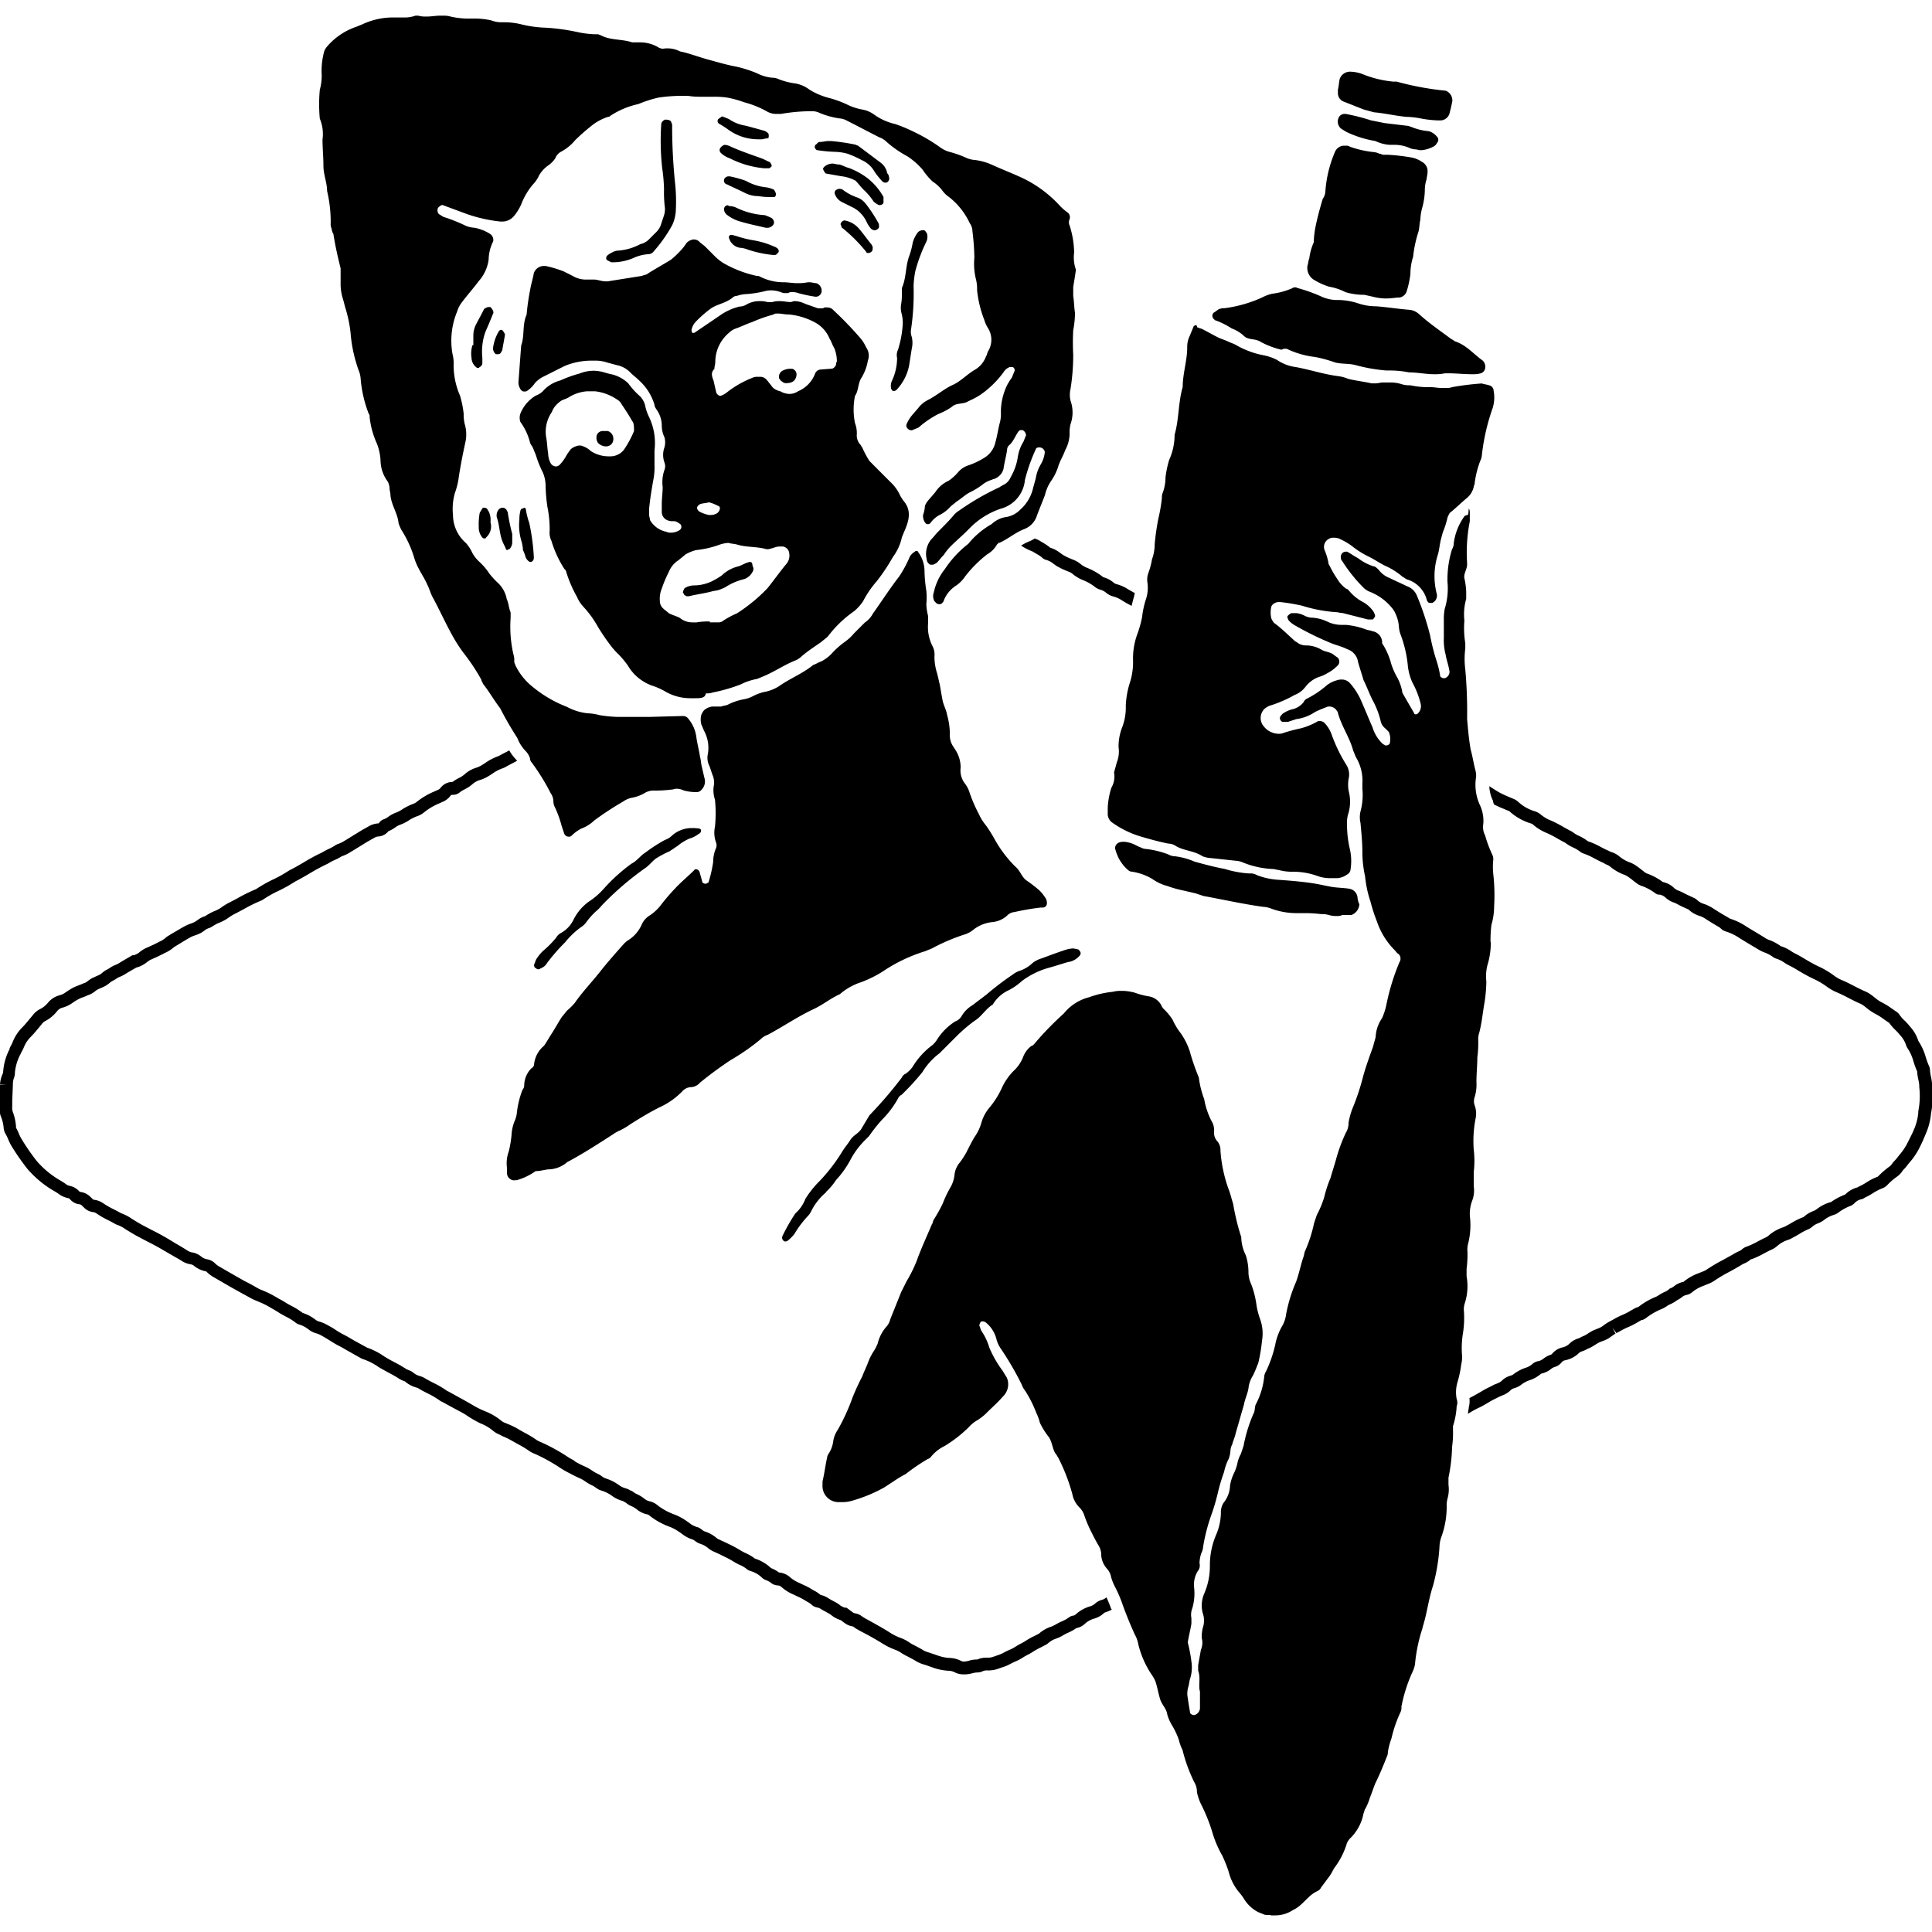 <svg xmlns="http://www.w3.org/2000/svg" width="300" height="300" viewBox="0 0 300 300"><path d="M82.19,81.23a33.42,33.42,0,0,1,.7,5.18v.28a.64.64,0,0,1-.42.57h-.06a.49.49,0,0,1-.36-.15,1.56,1.56,0,0,1-.42-.56,5.84,5.84,0,0,0-.42-1.12,6.24,6.24,0,0,0-.28-1.54,8.35,8.35,0,0,1-.28-3.22,5,5,0,0,1,.14-1.27c0-.14.14-.42.28-.42s.28-.14.42-.14l.14.14A13.22,13.22,0,0,0,82.19,81.23ZM77,55h.34a.52.52,0,0,0,.36-.14c.14-.14.14-.28.28-.42.14-.84.28-1.54.42-2.38a.5.5,0,0,0-.14-.42q-.21-.42-.42-.42c-.28,0-.28.14-.42.28a6.91,6.91,0,0,0-.84,2.38A1.15,1.15,0,0,0,77,55Zm-3.08-4.63a3.87,3.87,0,0,0-.42,1.83v1.4h-.14a4.48,4.48,0,0,0-.14,2,1.89,1.89,0,0,0,.7,1.4.42.42,0,0,0,.28.14c.14,0,.14,0,.28-.14a.74.74,0,0,0,.42-.56v-.84a9.3,9.3,0,0,1,.42-3.92c.28-.7.56-1.27.84-2,.14-.28.28-.7.42-1s-.14-.7-.42-1h-.28c-.28,0-.42.14-.7.28C74.76,48.84,74.34,49.54,73.92,50.38ZM78,84c.14.42.42.84.56,1.26a.14.14,0,0,0,.14.14c.14,0,.28-.14.42-.14a1.58,1.58,0,0,0,.42-1.12V82.91a29.63,29.63,0,0,1-.7-3.37c0-.14-.14-.14-.14-.28a.74.74,0,0,0-.56-.42H78a.76.76,0,0,0-.56.28,1.42,1.42,0,0,0-.28,1.27C77.56,81.51,77.56,82.91,78,84Zm131.5,54c-.84-.14-1.82-.14-2.66-.28s-2-.42-2.95-.56c-1.82-.28-3.64-.42-5.6-.56a10.92,10.92,0,0,1-3.09-.7,2.1,2.1,0,0,0-1-.28h-.42a16.62,16.62,0,0,1-3.64-.7c-1.55-.28-3.09-.7-4.63-1.12a11,11,0,0,0-3.08-.84,2.14,2.14,0,0,1-1-.28,14.39,14.39,0,0,0-3.36-.84,2.1,2.1,0,0,1-1-.28c-.42-.14-.84-.42-1.26-.57a4.58,4.58,0,0,0-1.27-.28h-.13a2,2,0,0,0-.71.14,1,1,0,0,0-.56.85,7.67,7.67,0,0,0,.56,1.54,6.33,6.33,0,0,0,1.12,1.54c.29.28.57.56.85.56a8.83,8.83,0,0,1,3.22,1.12,7.32,7.32,0,0,0,2.38,1.12,17.3,17.3,0,0,0,2.53.71l1.82.42,1.26.42c3.09.56,6.17,1.26,9.25,1.68a4,4,0,0,1,1.27.28,11.34,11.34,0,0,0,3.78.7h1.47a20.3,20.3,0,0,1,2.46.15h.2a3.82,3.82,0,0,1,1.06.15,3.75,3.75,0,0,0,1,.15h.35a1.69,1.69,0,0,0,.7-.15h1.4a1.89,1.89,0,0,0,1.26-1.68,2.82,2.82,0,0,1-.28-1A1.52,1.52,0,0,0,209.48,138Zm-97-115.51a1.34,1.34,0,0,0-.7.56.61.61,0,0,0,.14.7,3.72,3.72,0,0,0,1.4.84,14.61,14.61,0,0,0,5.33,1.54h.7c.14,0,.28-.14.42-.28s-.14-.56-.28-.7c-.42-.14-.84-.42-1.26-.56-1.54-.56-3.23-1.12-4.77-1.82A2.41,2.41,0,0,0,112.47,22.49ZM75.18,83.61c.14,0,.28,0,.28-.14a2.28,2.28,0,0,0,.7-2.38,3.08,3.08,0,0,0-.28-1.69c-.14-.14-.14-.28-.28-.42a.54.54,0,0,0-.36-.14h-.06c-.14,0-.28,0-.28.14a3.33,3.33,0,0,0-.42.7,9.94,9.94,0,0,0-.14,2.11,2.44,2.44,0,0,0,.56,1.68A.42.42,0,0,0,75.18,83.61Zm24.25-45.7a8.63,8.63,0,0,1-3.36,1,2,2,0,0,0-1,.28,3.21,3.21,0,0,0-.85.56c-.14.28-.14.56.14.7l.57.28h.28a8.14,8.14,0,0,0,3.22-.7,6.48,6.48,0,0,1,2.24-.56,1.07,1.07,0,0,0,.7-.28,22.76,22.76,0,0,0,3-4.21,6.11,6.11,0,0,0,.56-2.1,27.17,27.17,0,0,0-.14-4.77q-.42-4.26-.42-8.55a.86.86,0,0,0-.14-.56c0-.28-.42-.42-.84-.42h-.14a1.09,1.09,0,0,0-.56.56,38.18,38.18,0,0,0,.14,7,26.9,26.9,0,0,1,.28,3.23,19.3,19.3,0,0,0,.14,2.94,3.25,3.25,0,0,1-.14,1.12l-.42,1.26a2.94,2.94,0,0,1-.85,1.41l-1.12,1.12A2.76,2.76,0,0,1,99.43,37.91Zm125-23.83a45.27,45.27,0,0,1-7.57-1.41h-.56a16.78,16.78,0,0,1-4.62-1.12,5.67,5.67,0,0,0-2.11-.42,1.71,1.71,0,0,0-1.54,1.12c-.14.7-.14,1.12-.28,1.68h0v.57a1.42,1.42,0,0,0,.84,1.26c1.12.42,2.1.84,3.23,1.26l1.54.42c1.68.14,3.36.56,5,.7a13.68,13.68,0,0,1,2.39.28,17,17,0,0,0,2.66.28h.22a1.5,1.5,0,0,0,1.46-1.12c.14-.56.28-1.12.42-1.82A1.61,1.61,0,0,0,224.48,14.08Zm-96.17,171a9.23,9.23,0,0,0,1.54-1.82A15.08,15.08,0,0,0,132,180.2a12.74,12.74,0,0,1,2.38-3.22l.56-.56c.61-.88,1.27-1.72,2-2.53a14.82,14.82,0,0,0,2.53-3.36A1.09,1.09,0,0,1,140,170a38.27,38.27,0,0,0,3.22-3.51,10.56,10.56,0,0,1,2.67-2.94l2.66-2.66a23.56,23.56,0,0,1,2.8-2.39c1.12-.7,1.68-1.82,2.81-2.52a5.59,5.59,0,0,1,2.52-2.24,9.76,9.76,0,0,0,2-1.41,12.63,12.63,0,0,1,4.35-2.1c1-.28,1.82-.56,2.8-.84a2.86,2.86,0,0,0,1.82-1,.55.55,0,0,0,.15-.42c0-.14-.29-.56-.43-.56l-.7-.14a4.84,4.84,0,0,0-1.4.28c-1.26.42-2.38.84-3.5,1.26a4.43,4.43,0,0,0-1.41.7,5.25,5.25,0,0,1-2.1,1.26,3.55,3.55,0,0,0-1,.56,43.42,43.42,0,0,0-4.06,3.09L151,156.09a4.83,4.83,0,0,0-1.68,1.68,1.87,1.87,0,0,1-1,.84,9.08,9.08,0,0,0-2.81,2.81,3.73,3.73,0,0,1-.7.84,11.9,11.9,0,0,0-3.08,3.36,4.26,4.26,0,0,1-1.12,1.12,1.09,1.09,0,0,0-.56.56,65.89,65.89,0,0,1-5.05,5.89l-1.26,2.11c-.42.7-1.26,1-1.68,1.68s-.84,1.12-1.27,1.82a27,27,0,0,1-3.92,5,15,15,0,0,0-1.82,2.38,5.73,5.73,0,0,1-1.55,2.24,29.38,29.38,0,0,0-2,3.51.61.61,0,0,0,.14.7c.14.14.14.14.28.14h.06a.51.51,0,0,0,.36-.14,6.49,6.49,0,0,0,1-1,16,16,0,0,1,2.11-2.81h0a3,3,0,0,0,.56-.84A9.2,9.2,0,0,1,128.31,185.11ZM75,106.18c1,1.26,1.68,2.52,2.66,3.79a51.74,51.74,0,0,0,2.67,4.62,5.87,5.87,0,0,0,1.26,2,3,3,0,0,1,.7,1.12,1,1,0,0,0,.28.7,33.31,33.31,0,0,1,2.94,4.76,2.22,2.22,0,0,1,.42,1.27,2.13,2.13,0,0,0,.28,1,17.24,17.24,0,0,1,1,2.8l.42,1.26a.75.75,0,0,0,.68.42h.08a.51.51,0,0,0,.36-.15,6.08,6.08,0,0,1,1.54-1.12,5.73,5.73,0,0,0,2-1.26,49.5,49.5,0,0,1,4.49-2.94,3.48,3.48,0,0,1,1.26-.56,6.16,6.16,0,0,0,2.24-.85,2.82,2.82,0,0,1,1-.28h.49a20.3,20.3,0,0,0,2.46-.15c.28,0,.56-.14.84-.14a2.72,2.72,0,0,1,1.12.28A7.57,7.57,0,0,0,108,123h.17a1,1,0,0,0,.81-.42,1.81,1.81,0,0,0,.43-1.68c-.14-.56-.29-1.26-.43-1.82s-.14-1.12-.28-1.54c-.14-1-.42-2-.56-3a5.55,5.55,0,0,0-1.26-2.94,1,1,0,0,0-.81-.42h0l-5.19.14h-5a20.42,20.42,0,0,1-2.81-.28,7.93,7.93,0,0,0-1.82-.28,8.67,8.67,0,0,1-3.22-1,19.36,19.36,0,0,1-5.47-3.23A9.57,9.57,0,0,1,80,103.24c0-.14-.15-.28-.15-.56a2.91,2.91,0,0,0-.14-1.13,19.14,19.14,0,0,1-.42-5.6v-.84C79,94.4,79,93.7,78.68,93a4.54,4.54,0,0,0-1.4-2.52A12.85,12.85,0,0,1,76,89.08a10,10,0,0,0-1.54-1.82,5.44,5.44,0,0,1-1.12-1.41,6,6,0,0,0-1-1.54,5.78,5.78,0,0,1-2-4.34,9.11,9.11,0,0,1,.28-3.37,11.83,11.83,0,0,0,.56-2.1c.28-2,.7-4.07,1.12-6a5.57,5.57,0,0,0-.14-2.66A6.23,6.23,0,0,1,72,64.26a15.78,15.78,0,0,0-.56-2.8,11.84,11.84,0,0,1-1-4.91A5.33,5.33,0,0,0,70.27,55a11.79,11.79,0,0,1,.7-6.59,4.6,4.6,0,0,1,.7-1.4c.84-1.12,1.83-2.24,2.67-3.36a6.26,6.26,0,0,0,1.54-3.37,6.48,6.48,0,0,1,.7-2.8,1.14,1.14,0,0,0-.42-1.12,6.85,6.85,0,0,0-2.52-1,4,4,0,0,1-1.27-.28,25.8,25.8,0,0,0-3.5-1.4c-.28-.14-.42-.28-.7-.42a.87.87,0,0,1-.14-1,1.92,1.92,0,0,1,.56-.42h.14l3.78,1.4A23.11,23.11,0,0,0,77.7,34.4h.42a2.38,2.38,0,0,0,1.68-.84,7.8,7.8,0,0,0,1.13-1.82A10.45,10.45,0,0,1,83,28.37a4.79,4.79,0,0,0,.7-1.12,4.91,4.91,0,0,1,1.4-1.54,4.26,4.26,0,0,0,1.12-1.12,1.92,1.92,0,0,1,.84-1,7.22,7.22,0,0,0,2.25-1.82,30,30,0,0,1,2.38-2.11,8,8,0,0,1,2.81-1.54c.14,0,.14,0,.28-.14a12.89,12.89,0,0,1,4.34-1.82,19.47,19.47,0,0,1,3.09-1,25.67,25.67,0,0,1,3.5-.28h1.12a10,10,0,0,0,1.64.14H111a13.23,13.23,0,0,1,2,.15,15.69,15.69,0,0,1,2.52.7,15.23,15.23,0,0,1,3.51,1.4,2.83,2.83,0,0,0,1.48.42h.76a27.28,27.28,0,0,1,4.77-.42h.14a2.58,2.58,0,0,1,1.12.28,12.67,12.67,0,0,0,3.08.84,2.62,2.62,0,0,1,1,.28c1.68.84,3.5,1.82,5.18,2.66a2.93,2.93,0,0,1,1.12.71,17.09,17.09,0,0,0,3.23,2.24,11.08,11.08,0,0,1,2.38,2.1,10,10,0,0,0,1.54,1.82,6.09,6.09,0,0,1,1.41,1.27,4.26,4.26,0,0,0,1.12,1.12,11.09,11.09,0,0,1,3.22,4.06,2.21,2.21,0,0,1,.42,1.26A36.93,36.93,0,0,1,151.3,40a10.13,10.13,0,0,0,.28,3.51,6.1,6.1,0,0,1,.14,1.54,17.53,17.53,0,0,0,1.12,4.62,5,5,0,0,0,.57,1.27,3.42,3.42,0,0,1,0,3.64c-.14.28-.14.56-.28.7a4,4,0,0,1-1.69,2.1c-1.26.71-2.24,1.83-3.5,2.39s-2.53,1.68-3.93,2.38a4.6,4.6,0,0,0-1.26,1c-.42.56-1,1.12-1.4,1.68a5.36,5.36,0,0,0-.56,1,.61.61,0,0,0,.14.7.75.75,0,0,0,.56.28h.14c.28-.14.7-.28,1-.42a14.82,14.82,0,0,1,3.09-2.11,10.1,10.1,0,0,0,2.1-1.12c.56-.56,1.54-.42,2.24-.7l.56-.28a10.74,10.74,0,0,0,2.67-1.68,15.19,15.19,0,0,0,2.52-2.67,1.92,1.92,0,0,1,1-.84h.42a.52.52,0,0,1,.29.68v0c-.14.29-.28.71-.42,1a7.44,7.44,0,0,0-1.12,2.1,9.41,9.41,0,0,0-.56,3.36,5.12,5.12,0,0,1-.14,1.41c-.28,1-.42,2.1-.7,3.08a3.78,3.78,0,0,1-1.83,2.52,11.75,11.75,0,0,1-2.38,1.12,3.56,3.56,0,0,0-1.54,1,7.59,7.59,0,0,1-1.54,1.4,4.72,4.72,0,0,0-2,1.68c-.42.56-1,1.12-1.4,1.68-.14.28-.28.42-.28.7a5.36,5.36,0,0,1-.28,1.27,1.89,1.89,0,0,0,.14.84c.14.28.28.56.56.56h.06a.51.51,0,0,0,.36-.14,4.21,4.21,0,0,1,1.69-1.41,5.57,5.57,0,0,0,1.4-1.12c.28-.28.7-.56,1-.84.7-.42,1.26-1,2-1.4a11.53,11.53,0,0,0,2.24-1.4A4.64,4.64,0,0,1,154,74.5c.28-.14.56-.14.7-.28a2.24,2.24,0,0,0,1.12-1.4c.14-1,.42-2,.56-2.95a1,1,0,0,1,.28-.7c.7-.56,1-1.54,1.54-2.24a.51.51,0,0,1,.36-.15h.2a.93.93,0,0,1,.56.84c-.14.28-.28.7-.42,1a6.28,6.28,0,0,0-.84,2.24,8.82,8.82,0,0,1-1.12,3.23,2.26,2.26,0,0,1-1.26,1.26c-.14.14-.28.14-.42.28a40.37,40.37,0,0,0-6.31,3.64,3.56,3.56,0,0,0-.84.71c-.7.84-1.54,1.68-2.38,2.52-.43.42-.71.84-1.13,1.26a3.5,3.5,0,0,0-.7,3.08,1,1,0,0,0,.56.85h.28c.28,0,.42-.14.7-.28.43-.43.71-.85,1.13-1.27a7.89,7.89,0,0,1,1-1.26c1-1,2-1.82,2.94-2.8A12.17,12.17,0,0,1,155.37,79a5.09,5.09,0,0,0,3.78-4.48,27.59,27.59,0,0,1,1.69-4.77c0-.14.28-.28.42-.28h.14a.88.88,0,0,1,.84.7,4.65,4.65,0,0,1-.56,1.82,6.08,6.08,0,0,0-.84,2.25c-.14.56-.28,1-.42,1.54a6.35,6.35,0,0,1-2,3.36,3.88,3.88,0,0,1-2.1,1.13A4.13,4.13,0,0,0,154,81.37a12.88,12.88,0,0,0-3.65,3.08,16.4,16.4,0,0,0-3.64,3.93A8.63,8.63,0,0,0,145,92a1.55,1.55,0,0,0,0,1.12c0,.14.14.28.28.42a.72.72,0,0,0,.57.28h.06a.51.51,0,0,0,.36-.15c.14-.14.28-.28.28-.42A4.81,4.81,0,0,1,148.36,91a5.38,5.38,0,0,0,1.54-1.54,19.19,19.19,0,0,1,3.37-3.37,4.07,4.07,0,0,0,1.54-1.54c.14-.14.28-.28.42-.28,1.26-.56,2.38-1.54,3.78-2.1a3.29,3.29,0,0,0,2-2.1c.42-1.13.84-2.11,1.26-3.23a6.41,6.41,0,0,1,1-2.24,8.56,8.56,0,0,0,1-2c.28-1,.84-1.83,1.12-2.67a5.57,5.57,0,0,0,.7-2.52,5.3,5.3,0,0,1,.14-1.54,5.44,5.44,0,0,0,0-3.65,4,4,0,0,1,0-1.82,33.9,33.9,0,0,0,.42-5.33,34,34,0,0,1,0-3.78,15.91,15.91,0,0,0,.28-2.67c-.14-.84-.14-1.82-.28-2.66v-1.4c.14-.84.28-1.69.42-2.67a5.72,5.72,0,0,1-.28-2.66,14.34,14.34,0,0,0-.7-4.21,1.2,1.2,0,0,1,0-1,.93.93,0,0,0-.28-1A8.47,8.47,0,0,1,164.62,32a18.9,18.9,0,0,0-6.45-4.63c-1.26-.56-2.66-1.12-3.92-1.68a9.21,9.21,0,0,0-2.81-.84,4.19,4.19,0,0,1-1.26-.28,16.31,16.31,0,0,0-2.8-1,4.49,4.49,0,0,1-1.4-.7,27.39,27.39,0,0,0-4.35-2.53A23,23,0,0,0,139,19.26a9.14,9.14,0,0,1-3.37-1.54,4.3,4.3,0,0,0-1.68-.7,8.9,8.9,0,0,1-2.52-.84,16.71,16.71,0,0,0-2.81-1,10.82,10.82,0,0,1-2.94-1.27,5.06,5.06,0,0,0-2.53-1,11.83,11.83,0,0,1-2.1-.56,2.76,2.76,0,0,0-1-.28h-.14a6.61,6.61,0,0,1-2.38-.7,19.47,19.47,0,0,0-3.09-1c-1.54-.28-2.94-.7-4.48-1.12s-3-1-4.35-1.26a4.25,4.25,0,0,0-2-.48,4,4,0,0,0-.69.06h0a2.19,2.19,0,0,1-.56-.14,5.55,5.55,0,0,0-2.93-.85H98.17c-1.68-.56-3.36-.28-4.91-1.12-.14,0-.28-.14-.42-.14h-.56A15.41,15.41,0,0,1,89.76,5a31.8,31.8,0,0,0-5.05-.7,17.91,17.91,0,0,1-3.92-.56,11.35,11.35,0,0,0-2.25-.28h-.7a4.25,4.25,0,0,1-1.54-.29,11.8,11.8,0,0,0-2.64-.29H72.37A12.68,12.68,0,0,1,70,2.58a3.75,3.75,0,0,0-1-.15h-.63c-.7,0-1.4.14-2.1.14H66a3.81,3.81,0,0,1-1.06-.14h-.42a5.12,5.12,0,0,1-1.4.28H61a11.2,11.2,0,0,0-4.59,1c-.28.14-.7.28-1,.42a10.39,10.39,0,0,0-4.62,3.09,2.81,2.81,0,0,0-.43.7,11.19,11.19,0,0,0-.42,3.36,8.2,8.2,0,0,1-.28,2.66,24.05,24.05,0,0,0,0,4.49,6.15,6.15,0,0,1,.42,3.23c0,1.4.14,2.66.14,4.06s.57,2.66.57,3.93a20.83,20.83,0,0,1,.56,5,1.61,1.61,0,0,0,.14.84,2,2,0,0,0,.28.85c.28,1.82.7,3.64,1.12,5.32v2.67a8.11,8.11,0,0,0,.28,1.82c.14.42.28,1,.42,1.54a20.23,20.23,0,0,1,.84,3.93,22.29,22.29,0,0,0,1.26,5.88A4,4,0,0,1,56,58.8a19.36,19.36,0,0,0,1.26,5.46c.14.14.14.28.14.56a13.41,13.41,0,0,0,1.13,4.07,8.37,8.37,0,0,1,.56,2.66,5.61,5.61,0,0,0,1.12,3.23,2.57,2.57,0,0,1,.28,1c0,.42.14.7.14,1.12.14,1.54,1.12,2.8,1.26,4.35a7.6,7.6,0,0,0,.42,1,17.32,17.32,0,0,1,2,4.34,9.26,9.26,0,0,0,.7,1.69c.43.84,1,1.68,1.41,2.66.28.56.42,1.12.7,1.68,1,1.82,1.82,3.65,2.8,5.47a25.14,25.14,0,0,0,2,3.22,31.15,31.15,0,0,1,2.81,4.21C74.76,105.76,74.9,105.9,75,106.18Zm156.45,40.1a18.38,18.38,0,0,1,.14-2.67,10.45,10.45,0,0,0,.42-2.94,29.4,29.4,0,0,0-.14-5,10.53,10.53,0,0,1,0-2.1,1.61,1.61,0,0,0-.14-.84,19.06,19.06,0,0,1-1.12-3,2.81,2.81,0,0,1-.28-1.82,5.89,5.89,0,0,0-.42-2.66,7.56,7.56,0,0,1-.7-4.63,3.25,3.25,0,0,0-.14-1.12c-.28-1.12-.42-2.1-.7-3.08-.28-1.55-.42-3.23-.56-4.77a73.48,73.48,0,0,0-.28-7.71,12.47,12.47,0,0,1,0-3.23v-.84a14.15,14.15,0,0,1-.14-3.5,8.73,8.73,0,0,1,.28-3.37V91.88a11.4,11.4,0,0,0-.28-2.1c-.14-.7.42-1.4.42-2.1V87.4a24.91,24.91,0,0,1,.42-6.45V79.54a1.11,1.11,0,0,0-.14-.56l0,0c-.08,0,0,1-.24,1a1.23,1.23,0,0,0-.42.14,9.2,9.2,0,0,0-1.69,4.2,1.89,1.89,0,0,1-.28,1,16,16,0,0,0-.7,5,10.72,10.72,0,0,1-.42,4.21,8.54,8.54,0,0,0-.14,1.82V99a8.8,8.8,0,0,0,.28,2.66c.14.85.42,1.55.56,2.39a1,1,0,0,1-.42,1.12.51.51,0,0,1-.36.14h-.06a.73.73,0,0,1-.56-.28,14.71,14.71,0,0,0-.56-2.38,31.35,31.35,0,0,1-1-3.93,42.83,42.83,0,0,0-2.1-6.31,2.59,2.59,0,0,0-1.55-1.4c-.84-.42-1.82-.84-2.66-1.26a3.82,3.82,0,0,1-1.68-1.26c-.28-.28-.56-.56-.84-.56a7.86,7.86,0,0,1-2.39-1.27c-.56-.28-1.12-.7-1.68-1H209a.89.89,0,0,0-.47.14.88.88,0,0,0-.28,1c0,.14,0,.14.14.28a24,24,0,0,0,3.37,4.21,3,3,0,0,0,.84.56,8.4,8.4,0,0,1,3.64,2.67,2.89,2.89,0,0,1,.42.7,5.7,5.7,0,0,1,.56,2.1,4.19,4.19,0,0,0,.28,1.26,18.82,18.82,0,0,1,1.12,4.91,8.54,8.54,0,0,0,.71,2.52,13.22,13.22,0,0,1,1.26,3.23,1.57,1.57,0,0,1-.42,1.54.47.47,0,0,1-.28.14c-.14,0-.28,0-.28-.14L218,108c-.14-.28-.28-.42-.28-.7a7.65,7.65,0,0,0-.7-2,10.88,10.88,0,0,1-1-2.24,11,11,0,0,0-1.26-2.95.5.5,0,0,1-.14-.42,1.79,1.79,0,0,0-1.54-1.68c-.28-.14-.7-.14-1-.28a12.15,12.15,0,0,0-3.09-.7h-.7a5.07,5.07,0,0,1-2-.42,6.6,6.6,0,0,0-2.53-.7h-.14a2.82,2.82,0,0,1-1-.28,4,4,0,0,0-1.26-.42h-.84a1.76,1.76,0,0,0-.56.42c-.14.14,0,.42.14.7a3.77,3.77,0,0,0,.84.7,48,48,0,0,0,6,2.94l1.26.42a7.81,7.81,0,0,1,1,.42,2.44,2.44,0,0,1,1.68,2c.28,1,.57,1.82.85,2.8.56,1.12,1,2.38,1.54,3.36a13,13,0,0,1,1.12,3,1.91,1.91,0,0,0,.7,1.12l.56.56a2.78,2.78,0,0,1,.14,1.82.69.69,0,0,1-.56.28h-.14c-.14-.14-.28-.14-.42-.28a5.82,5.82,0,0,1-1.54-2.52c-.56-1.26-1.12-2.66-1.68-3.93a10.43,10.43,0,0,0-1.83-2.94,1.73,1.73,0,0,0-1.12-.56h-.42a4.83,4.83,0,0,0-2,.84,14.77,14.77,0,0,1-3.09,2.1,1.09,1.09,0,0,0-.56.56,3.11,3.11,0,0,1-1.82,1.13,4.58,4.58,0,0,0-1.26.56c-.28.14-.42.42-.56.56a.63.63,0,0,0,.35.82l.07,0H200l1.26-.42a6.81,6.81,0,0,0,2.95-1.12c.56-.28,1.26-.56,2-.84h.28a1.38,1.38,0,0,1,1.12.7.42.42,0,0,1,.14.28c.56,2.1,1.82,3.78,2.38,5.89.14.28.28.7.42,1a7,7,0,0,1,1,4.06v.84a9.88,9.88,0,0,1-.29,3.51,4,4,0,0,0,0,1.82c.14,1.54.29,3.08.29,4.49a17.17,17.17,0,0,0,.42,3.78,17.66,17.66,0,0,0,.84,3.93,26.21,26.21,0,0,0,1,3.08,11.52,11.52,0,0,0,2.8,4.49c.14.14.28.42.56.56a1,1,0,0,1,.14,1.26,34.54,34.54,0,0,0-2,6.45,10.4,10.4,0,0,1-.7,2.24,5.56,5.56,0,0,0-1,2.95c-.14.56-.28,1-.42,1.54-.56,1.54-1.12,3.08-1.54,4.62a35.64,35.64,0,0,1-1.69,5.05,11.83,11.83,0,0,0-.56,2.1,2.83,2.83,0,0,1-.42,1.55,25.16,25.16,0,0,0-1.54,4.2c-.28,1-.56,1.82-.84,2.81a19.69,19.69,0,0,0-1,3.08,15.93,15.93,0,0,1-1.12,2.66l-.43,1.27a21.54,21.54,0,0,1-1.4,4.34c-.14.28-.14.7-.28,1-.42,1.26-.7,2.67-1.12,3.79a23.48,23.48,0,0,0-1.54,5,4.81,4.81,0,0,1-.7,2,9.34,9.34,0,0,0-1,2.8,19.62,19.62,0,0,1-1.41,4.07,2.39,2.39,0,0,0-.28.7,11.8,11.8,0,0,1-1.26,4.34c-.28.42-.14,1.13-.42,1.55a23.31,23.31,0,0,0-1.54,5l-.42,1.26a5.06,5.06,0,0,0-.56,1.55,7.1,7.1,0,0,1-.56,1.54,6.85,6.85,0,0,0-.56,1.82,4.49,4.49,0,0,1-1,2.67,2.69,2.69,0,0,0-.42,1.54,9,9,0,0,1-.71,3.36,12,12,0,0,0-1,4.91,10.64,10.64,0,0,1-.84,4.2,4.7,4.7,0,0,0-.28,3.09,3.48,3.48,0,0,1,0,2.38,6.18,6.18,0,0,0-.14,1.54,2.81,2.81,0,0,1-.14,1.83c-.14.84-.28,1.54-.42,2.38v.84c.42,1.12,0,2.38.28,3.23v2.66a1.21,1.21,0,0,1-.84,1h-.14c-.14,0-.56-.14-.56-.42-.14-.84-.28-1.68-.42-2.66a3.88,3.88,0,0,1,.14-1.27c.14-.42.14-.84.28-1.26A5.83,5.83,0,0,0,185,258a22.89,22.89,0,0,0-.56-2.95c.14-1,.42-2,.56-2.94v-.84a2.79,2.79,0,0,1,.14-1.54,8.19,8.19,0,0,0,.28-3.23,4,4,0,0,1,.56-2.52,1.4,1.4,0,0,0,.28-1.26,5,5,0,0,1,.28-1.54,2.62,2.62,0,0,0,.28-1,28.42,28.42,0,0,1,1.26-4.9,30.22,30.22,0,0,0,1-3.37,30.1,30.1,0,0,1,1-3.36,7.65,7.65,0,0,1,.7-2,4.25,4.25,0,0,0,.28-1.27,2.45,2.45,0,0,1,.28-1c.14-.56.42-1.12.56-1.82.42-1.4.84-2.94,1.26-4.35.14-.84.56-1.68.7-2.52a4.58,4.58,0,0,1,.7-2c.28-.56.56-1.26.84-2a25.75,25.75,0,0,0,.56-3.37,6.62,6.62,0,0,0-.28-3.36,11.94,11.94,0,0,1-.56-2.11,14.39,14.39,0,0,0-.84-3.36,4.41,4.41,0,0,1-.42-1.82,8.62,8.62,0,0,0-.42-2.67,6.51,6.51,0,0,1-.7-2.8,35.68,35.68,0,0,1-1.26-5.19c-.28-.84-.42-1.54-.7-2.24a22.21,22.21,0,0,1-1.27-6,2.09,2.09,0,0,0-.56-1.54,2,2,0,0,1-.42-1.54,2.75,2.75,0,0,0-.42-1.55,11.67,11.67,0,0,1-1.12-3.36,15,15,0,0,1-.84-3.37,34.14,34.14,0,0,1-1.4-4.06,10.64,10.64,0,0,0-1.4-2.8,10.29,10.29,0,0,1-1.27-2.11,9.23,9.23,0,0,0-1.54-1.82c0-.14-.14-.14-.14-.28a2.7,2.7,0,0,0-2.1-1.54,11.61,11.61,0,0,1-2.1-.56,8.11,8.11,0,0,0-1.83-.28H174a5.26,5.26,0,0,0-1.24.15,15.16,15.16,0,0,0-3.64.84,7.37,7.37,0,0,0-3.93,2.52,48.39,48.39,0,0,0-4.62,4.77c-.14.14-.29.28-.43.28a3.9,3.9,0,0,0-1.26,1.68,5.81,5.81,0,0,1-1.54,2.24,9.29,9.29,0,0,0-1.68,2.39,13.64,13.64,0,0,1-2.1,3.36,6.29,6.29,0,0,0-1.13,2.1,7.27,7.27,0,0,1-1.12,2.39c-.42.7-.84,1.54-1.26,2.38a13.81,13.81,0,0,1-1,1.54,3.5,3.5,0,0,0-.84,2,5,5,0,0,1-.7,2,17.22,17.22,0,0,0-1.12,2.38,25.06,25.06,0,0,1-1.41,2.53c-.14.28-.14.56-.28.7-.84,2-1.68,3.78-2.38,5.74a21.19,21.19,0,0,1-1.54,3.09l-.84,1.68-1.69,4.21a2.82,2.82,0,0,1-.56,1.12,6.1,6.1,0,0,0-1.4,2.66,7.8,7.8,0,0,1-.56,1.12,8.43,8.43,0,0,0-1,2c-.28.7-.56,1.26-.84,2a35.07,35.07,0,0,0-1.54,3.36,31.56,31.56,0,0,1-2.25,4.91,4.3,4.3,0,0,0-.7,1.68,4.58,4.58,0,0,1-.7,2,1.51,1.51,0,0,0-.28.71c-.28,1.26-.42,2.52-.7,3.64v.56a2.5,2.5,0,0,0,2.35,2.66h.75a5.28,5.28,0,0,0,1.25-.15,23.26,23.26,0,0,0,5.18-2.1c1.12-.7,2.25-1.54,3.37-2.1a30.79,30.79,0,0,1,3.5-2.38c.14,0,.28-.14.42-.28a6.19,6.19,0,0,1,2.11-1.69,19.88,19.88,0,0,0,3.78-2.94,5.4,5.4,0,0,1,1.4-1.12,8.1,8.1,0,0,0,1.27-1c.84-.85,1.82-1.69,2.66-2.67a2.6,2.6,0,0,0,.56-2.94c-.28-.42-.42-.7-.7-1.12a17,17,0,0,1-2-3.51,9.31,9.31,0,0,0-1.27-2.66c-.14-.28-.14-.56-.28-.7a1.12,1.12,0,0,1,.28-.7h.23a.83.83,0,0,1,.48.15,4.83,4.83,0,0,1,1.68,2.66,4.58,4.58,0,0,0,.56,1.26,47.93,47.93,0,0,1,3.36,5.75,3.52,3.52,0,0,0,.56,1,18.31,18.31,0,0,1,1.69,3.37,7.45,7.45,0,0,1,.56,1.54,11.83,11.83,0,0,0,1.4,2.24c.56.84.56,2,1.12,2.66.14.14.14.29.28.43a28.84,28.84,0,0,1,2.24,5.74,3.94,3.94,0,0,0,1.13,2.11,3,3,0,0,1,.7,1.12,20,20,0,0,0,1.12,2.66c.42.84.7,1.4,1.12,2.1a2.83,2.83,0,0,1,.42,1.55,3.5,3.5,0,0,0,.84,2,2.67,2.67,0,0,1,.7,1.4,9.17,9.17,0,0,0,.7,1.68,19.56,19.56,0,0,1,1.12,2.67c.56,1.54,1.13,2.94,1.83,4.48a5,5,0,0,1,.56,1.54,14.57,14.57,0,0,0,2.1,4.77,5.63,5.63,0,0,1,.56,1c.28.84.42,1.69.7,2.67s1,1.54,1.12,2.38a6.36,6.36,0,0,0,.7,1.68,12.16,12.16,0,0,1,1.13,2.39,6.61,6.61,0,0,0,.56,1.54,24.48,24.48,0,0,0,1.82,5,2.83,2.83,0,0,1,.42,1.55,8,8,0,0,0,.7,2,26.66,26.66,0,0,1,1.68,4.2,16.56,16.56,0,0,0,1.55,3.65,20.85,20.85,0,0,1,1,2.52,8,8,0,0,0,1.54,3.09,8.39,8.39,0,0,1,.84,1.12,5.57,5.57,0,0,0,2.1,2c.28.14.7.28,1,.42s.71,0,1.13.14H198a5,5,0,0,0,2.79-.84c1.54-.7,2.24-2.24,3.79-2.94a1.09,1.09,0,0,0,.56-.56l1.26-1.69c.42-.56.56-1,.84-1.4a11.92,11.92,0,0,0,1.82-3.5,2.29,2.29,0,0,1,.56-1,7.24,7.24,0,0,0,2.11-3.93c.14-.28.14-.56.28-.7a9.17,9.17,0,0,0,.7-1.68c.28-.7.56-1.54.84-2.25.7-1.4,1.26-2.8,1.82-4.2a1.54,1.54,0,0,0,.14-.7,11.94,11.94,0,0,1,.56-2.11,20.1,20.1,0,0,1,1.4-4.06,1.63,1.63,0,0,0,.14-.84,23.63,23.63,0,0,1,1.69-5.33,4.67,4.67,0,0,0,.42-1.26,25,25,0,0,1,1.12-5.47c.14-.56.28-1,.42-1.54.42-1.68.7-3.51,1.26-5.19a30,30,0,0,0,1-6,5.1,5.1,0,0,1,.28-1.54,13.57,13.57,0,0,0,.84-4.76,4.17,4.17,0,0,1,.14-1.27,5.13,5.13,0,0,0,.14-2.1v-1.12a26.32,26.32,0,0,0,.56-4.77,15.76,15.76,0,0,0,.14-2.66v-.56a12,12,0,0,0,.57-3.09,1.55,1.55,0,0,0,0-1.12,5.58,5.58,0,0,1,.14-2.66,16.13,16.13,0,0,0,.56-2.66,5.12,5.12,0,0,0,.14-1.41,14.15,14.15,0,0,1,.14-3.5,15.27,15.27,0,0,0,.14-3.51,2.83,2.83,0,0,1,.14-1.12,8.67,8.67,0,0,0,.28-4.2v-1.12a18.38,18.38,0,0,0,.14-2.67A3.6,3.6,0,0,1,228,193a11.79,11.79,0,0,0,.28-3.79,5.73,5.73,0,0,1,.28-2.66,4.5,4.5,0,0,0,.28-2.38V182a14.64,14.64,0,0,0,0-3.5,18.18,18.18,0,0,1,.28-4.77,3.67,3.67,0,0,0-.14-2.1,1.94,1.94,0,0,1,0-1.26,6.62,6.62,0,0,0,.28-2.38c0-1.27.14-2.53.14-3.79a16.88,16.88,0,0,0,.14-2.66,3,3,0,0,1,.14-1.12c.42-1.55.56-3.23.84-4.77a23.34,23.34,0,0,0,.28-3.23,7,7,0,0,1,.28-2.94A11.72,11.72,0,0,0,231.49,146.28Zm-59.44-19.77a1.73,1.73,0,0,0,.56,1.12,14.88,14.88,0,0,0,4.49,2.24c1.4.42,2.94.84,4.34,1.12a2.31,2.31,0,0,1,1.27.43c1.26.7,2.8.7,4.06,1.54a4.19,4.19,0,0,0,1.26.28l3.93.42a3.3,3.3,0,0,1,1.12.28,13.84,13.84,0,0,0,4.63,1c.28,0,.56.14.84.14a7.93,7.93,0,0,0,1.82.28h.46a11.24,11.24,0,0,1,3.89.7,5.65,5.65,0,0,0,1.82.3l.42,0h.7a2.86,2.86,0,0,0,1.54-.56,1,1,0,0,0,.56-.84,8.31,8.31,0,0,0-.14-3.22,17.24,17.24,0,0,1-.42-3.65,5.3,5.3,0,0,1,.14-1.54,6.48,6.48,0,0,0,.14-3.65,5.3,5.3,0,0,1,0-2.1,2.83,2.83,0,0,0-.42-2.1,24.11,24.11,0,0,1-2.24-4.63,5,5,0,0,0-1.12-1.82,1,1,0,0,0-.7-.28h-.28a10.8,10.8,0,0,1-2.67,1.12,26.66,26.66,0,0,0-2.66.7,1.71,1.71,0,0,1-.71.15h-.13a3,3,0,0,1-2.25-1.12,2,2,0,0,1,0-2.66,2.67,2.67,0,0,1,.85-.56,19.41,19.41,0,0,0,3.92-1.69,3.75,3.75,0,0,0,1.68-1.26,4.57,4.57,0,0,1,2.11-1.54,5.27,5.27,0,0,0,1.26-.56,6.08,6.08,0,0,0,1.54-1.12.88.88,0,0,0,.16-1.24l0,0-.14-.14c-.28-.14-.56-.43-.84-.57-.56-.28-1-.28-1.54-.56a4.79,4.79,0,0,0-2.39-.7h-.14a2.21,2.21,0,0,1-1.26-.42c-.14-.14-.28-.14-.42-.28-1.12-1-2.1-2-3.22-2.8a3,3,0,0,1-.42-.7,4,4,0,0,1,0-1.83,1.09,1.09,0,0,1,.56-.56,1.3,1.3,0,0,1,.58-.14h.26a29.43,29.43,0,0,1,3.36.56,23,23,0,0,0,5.19,1c.42,0,.7.14,1.12.14l3.93,1h.7c.14,0,.42-.42.42-.56a2.37,2.37,0,0,0-.28-.7,4.93,4.93,0,0,0-1.54-1.41,7,7,0,0,1-2.25-1.82c-.14-.14-.28-.28-.42-.28a4.91,4.91,0,0,1-1.4-1.54A13.69,13.69,0,0,1,206.54,88c-.14-.28-.28-.42-.28-.7a9,9,0,0,0-.56-1.83,1.4,1.4,0,0,1,.7-1.82,1,1,0,0,1,.54-.15h.3a2,2,0,0,1,1,.28,10.09,10.09,0,0,1,1.68,1,13.48,13.48,0,0,0,2.67,1.68c.84.42,1.68,1,2.52,1.41a10.4,10.4,0,0,1,2.66,1.68c.28.14.42.28.7.42a4.49,4.49,0,0,1,3.09,3.22c0,.14.14.14.14.28a.49.49,0,0,0,.36.15h.34a1.23,1.23,0,0,0,.7-1.4,11,11,0,0,1,.14-6c.28-.84.28-1.68.56-2.66.08-.33.17-.66.28-1a13.83,13.83,0,0,0,.7-2.24c.14-.28.28-.71.56-.85.85-.7,1.55-1.4,2.39-2.1a3.14,3.14,0,0,0,1.12-1.82c0-.14.14-.28.14-.56a15.12,15.12,0,0,1,.84-3.37,2.57,2.57,0,0,0,.28-1,32.69,32.69,0,0,1,1.68-7.29,5.57,5.57,0,0,0,.14-2.66.88.88,0,0,0-.7-.84c-.42-.14-.7-.14-1.12-.28H230a42.68,42.68,0,0,0-4.49.56,2.52,2.52,0,0,1-.82.14h-.72c-.7,0-1.26-.14-2-.14h-.7a12.82,12.82,0,0,1-2.24-.28h-.21a4.23,4.23,0,0,1-1.06-.14,5.65,5.65,0,0,0-1.82-.3l-.42,0h-.84c-.28,0-.7.14-1.12.14H213c-1.26-.28-2.53-.42-3.65-.7a5.86,5.86,0,0,0-1.54-.42c-2.24-.28-4.35-1-6.59-1.41a6.7,6.7,0,0,1-2.94-1.12,8,8,0,0,0-2-.7,13.58,13.58,0,0,1-4.48-1.68c-.28-.14-.7-.28-1-.42-.56-.28-1.12-.42-1.69-.7-.84-.42-1.54-.84-2.38-1.26-.28-.14-.56-.14-.7-.28h-.14c0-.24-.08-.34-.21-.34a.56.56,0,0,0-.35.2c-.14.42-.42,1-.56,1.4a3.83,3.83,0,0,0-.42,1.82c0,2.1-.7,4.07-.7,6.17-.7,2.38-.56,5-1.26,7.43a9.47,9.47,0,0,1-.85,3.92,16,16,0,0,0-.56,2.67,6.9,6.9,0,0,1-.42,2.38,1.86,1.86,0,0,0-.14.84,25.37,25.37,0,0,1-.56,3.23,39.34,39.34,0,0,0-.56,3.92,6.9,6.9,0,0,1-.42,2.38,11.71,11.71,0,0,1-.56,2.11,3,3,0,0,0-.14,1.54,5.72,5.72,0,0,1-.28,2.66,14.24,14.24,0,0,0-.56,2.67,17.13,17.13,0,0,1-.7,2.52,11,11,0,0,0-.7,4.21,10.5,10.5,0,0,1-.56,3.64,13.82,13.82,0,0,0-.57,3.37,8.58,8.58,0,0,1-.56,3.36,8.12,8.12,0,0,0-.56,3.08,4.64,4.64,0,0,1-.28,2.39c-.14.56-.28,1-.42,1.54a3.47,3.47,0,0,1-.42,2.38,12,12,0,0,0-.56,3.09Zm24-80.33a20.42,20.42,0,0,1-5.88,1.68H190a2,2,0,0,0-.71.14c-.28.14-.56.42-.84.56a.68.68,0,0,0,0,.95l0,0c.14.14.28.28.42.28A12.43,12.43,0,0,1,191.26,51a5.73,5.73,0,0,1,2,1.26c.7.56,1.68.28,2.52.84A13,13,0,0,0,199,54.31a1,1,0,0,1,.56-.16,1,1,0,0,1,.56.16,13.68,13.68,0,0,0,4.07,1.12,20.63,20.63,0,0,1,3.08.84c1,.28,2.1.14,3.22.42a25.77,25.77,0,0,0,4.77.84h.58a15.06,15.06,0,0,1,2.92.29c1.27,0,2.67.29,3.93.29h.28a7.3,7.3,0,0,0,1.4-.14h.7c1,0,2.25.14,3.51.14h.35a4.15,4.15,0,0,0,1-.14,1,1,0,0,0,.7-1,1.27,1.27,0,0,0-.42-1c-1.4-1-2.52-2.38-4.21-2.94-.28-.14-.42-.28-.7-.42-1.68-1.26-3.36-2.39-4.9-3.79a2.7,2.7,0,0,0-1.4-.7c-1.83-.14-3.51-.42-5.33-.56a8.66,8.66,0,0,1-2.67-.42,10.51,10.51,0,0,0-3.38-.56h-.26a6,6,0,0,1-2.24-.56,24.48,24.48,0,0,0-3.51-1.26c-.14,0-.28-.14-.42-.14h-.09a.8.8,0,0,0-.47.15,11.35,11.35,0,0,1-3.08.84A6.53,6.53,0,0,0,196,46.18Zm19.77-23.69h.77a5.74,5.74,0,0,1,2.17.42,2.82,2.82,0,0,0,1,.28c.28,0,.7.14.84.14a4.62,4.62,0,0,0,2-.56,1.09,1.09,0,0,0,.56-.56.68.68,0,0,0,0-1l0,0a2.54,2.54,0,0,0-1.26-.84,9,9,0,0,1-2.8-.7c-.14,0-.29-.14-.57-.14l-3.5-.42-2.1-.42a31.35,31.35,0,0,0-3.93-1h-.14a1,1,0,0,0-1,.7,1.4,1.4,0,0,0,.56,1.68c.28.14.42.28.7.42a16.76,16.76,0,0,0,4.49,1.41A6,6,0,0,0,215.79,22.49ZM204,37.63a8.83,8.83,0,0,0-.7,2.52c-.14.28-.14.7-.28,1.12a2.18,2.18,0,0,0,1.13,2.25,10.65,10.65,0,0,0,2.24,1,8.6,8.6,0,0,1,2.52.84,10,10,0,0,0,2.87.42h.08l1.26.28a8.52,8.52,0,0,0,1.82.28h.56c.56,0,1.26-.14,1.82-.14a1.41,1.41,0,0,0,1.12-1,15.11,15.11,0,0,0,.57-2.67,8.6,8.6,0,0,1,.42-2.66,19,19,0,0,1,.84-3.93c.14-.56.14-1.26.28-1.82a8,8,0,0,1,.28-1.82,10.88,10.88,0,0,0,.42-2.94,5.11,5.11,0,0,1,.28-1.55c0-.28.14-.7.14-1.12a1.61,1.61,0,0,0-.84-1.54,4.36,4.36,0,0,0-1.68-.7,32.11,32.11,0,0,0-3.65-.42h-.59a1.08,1.08,0,0,1-.53-.14h-.14a2.62,2.62,0,0,0-1-.28,15.73,15.73,0,0,1-3.65-.84.8.8,0,0,0-.47-.15h-.51a1.59,1.59,0,0,0-1.26.84,18.79,18.79,0,0,0-1.54,6.17,2.29,2.29,0,0,1-.42,1.26c-.42,1.4-.84,2.94-1.12,4.34A13.81,13.81,0,0,0,204,37.63Zm-85.09-8.55a8,8,0,0,1-3.09-1,18.07,18.07,0,0,0-2.52-.7h-.15a.79.79,0,0,0-.69.42.63.63,0,0,0,.35.82l.07,0c.84.43,1.82.85,2.66,1.27a4.7,4.7,0,0,0,2,.56c.42,0,.84.14,1.82.14h.84c.14,0,.28-.14.28-.42s-.14-.42-.28-.7A4.07,4.07,0,0,0,118.92,29.08Zm-4.07,9.39a3.85,3.85,0,0,1,1.26.28,17.66,17.66,0,0,0,3.93.84h.28c.28,0,.42-.28.56-.42s0-.56-.28-.7-.14-.14-.28-.14a13.46,13.46,0,0,0-3.22-1,16.74,16.74,0,0,1-2.81-.7c-.14,0-.42-.14-.56-.14h-.28c-.14,0-.28.28-.28.28A2.11,2.11,0,0,0,114.85,38.47ZM123,57.26h-.44a2.82,2.82,0,0,0-1,.28A1.07,1.07,0,0,0,121,58.8c.14.14.28.42.42.42a.89.89,0,0,0,.56.28c1.12,0,1.54-.42,1.68-1.12A.92.92,0,0,0,123,57.26Zm-43.14,126h.37a9.5,9.5,0,0,0,2.94-1.41c.84,0,1.54-.28,2.24-.28a4.57,4.57,0,0,0,2.67-1.12c2.38-1.26,4.76-2.8,7.15-4.34a5.28,5.28,0,0,1,1-.56,10.89,10.89,0,0,0,1.68-1c1.59-1,3.22-2,4.91-2.8a11.7,11.7,0,0,0,3.08-2.24,1.93,1.93,0,0,1,1.4-.7,1.93,1.93,0,0,0,1.4-.7,59.12,59.12,0,0,1,4.77-3.51,33.59,33.59,0,0,0,4.63-3.22,2.87,2.87,0,0,1,1.12-.7c2.38-1.27,4.63-2.81,7-3.93,1.54-.7,2.66-1.68,4.2-2.38a9.33,9.33,0,0,1,3.23-1.83A18.5,18.5,0,0,0,137,150.9a24.83,24.83,0,0,1,6.73-3.22c.28-.14.7-.28,1-.42a30.4,30.4,0,0,1,4.91-2.11,4.1,4.1,0,0,0,1.4-.7,5.71,5.71,0,0,1,2.95-1.26,4,4,0,0,0,2.38-1,1.73,1.73,0,0,1,1.12-.56,39.77,39.77,0,0,1,4.07-.7h.28c.84,0,.84-.84.56-1.4a7.54,7.54,0,0,0-1-1.27c-.63-.54-1.29-1.06-2-1.54s-1-1.54-1.68-2.1a18.6,18.6,0,0,1-3.22-4.21,22.64,22.64,0,0,0-1.4-2.24,7.8,7.8,0,0,1-1.13-1.82,22.51,22.51,0,0,1-1.4-3.23,4.38,4.38,0,0,0-.7-1.4,3.32,3.32,0,0,1-.7-2.52,5.06,5.06,0,0,0-.84-2.8l-.28-.43a3.17,3.17,0,0,1-.56-2,10.82,10.82,0,0,0-.42-2.94c-.14-.84-.56-1.54-.7-2.25s-.28-1.54-.42-2.38c-.14-.56-.28-1.26-.43-1.82a8.6,8.6,0,0,1-.42-2.66,2.78,2.78,0,0,0-.28-1.55,6.55,6.55,0,0,1-.7-3.64V95.67a8.71,8.71,0,0,1-.28-1.83,10.53,10.53,0,0,0,0-2.1,22.33,22.33,0,0,1-.28-2.94,5.06,5.06,0,0,0-1-3.09c0-.14-.14-.14-.28-.14s-.14,0-.28.14a1.87,1.87,0,0,0-.84,1,18.68,18.68,0,0,1-1.54,2.81c-1.41,1.82-2.67,3.78-4.07,5.75a3.94,3.94,0,0,1-1.26,1.4l-1.68,1.68a7.57,7.57,0,0,1-1.54,1.4,13.09,13.09,0,0,0-2,1.82,6.12,6.12,0,0,1-1.54,1.13c-.42.14-.84.42-1.26.56-1.54,1.26-3.37,2-5,3.08a6.34,6.34,0,0,1-2.66,1.12,7.45,7.45,0,0,0-1.54.56,5,5,0,0,1-1.55.56,9,9,0,0,0-2.52.85c-.28.14-.7.14-1,.28h-1.4a2.45,2.45,0,0,0-1.26.56,2.81,2.81,0,0,0-.43.7,2.88,2.88,0,0,0,0,1.54c.14.28.29.7.43,1a5.5,5.5,0,0,1,.56,3.65,2.74,2.74,0,0,0,.28,1.82l.42,1.26a3.13,3.13,0,0,1,.28,1.54,4.52,4.52,0,0,0,.14,2.39,21.05,21.05,0,0,1,0,4.2,4.48,4.48,0,0,0,.14,2.38,1.22,1.22,0,0,1,0,1,5.39,5.39,0,0,0-.42,2.1,20.2,20.2,0,0,1-.7,3.08.14.14,0,0,1-.14.14.51.51,0,0,1-.36.15h-.06c-.14,0-.43-.14-.43-.28-.14-.56-.28-1-.42-1.54-.14-.28-.28-.42-.56-.42s-.14,0-.28.14c-.84.84-1.68,1.54-2.52,2.38a33.07,33.07,0,0,0-2.8,3.23,7.36,7.36,0,0,1-1.55,1.4,3.11,3.11,0,0,0-1.26,1.4,5.45,5.45,0,0,1-2,2.39,3.52,3.52,0,0,0-.84.7c-1.12,1.26-2.24,2.52-3.37,3.92-1.4,1.82-2.94,3.37-4.2,5.19a9.11,9.11,0,0,1-1.12,1.12c-.28.28-.56.7-.84,1-.57.84-1,1.68-1.55,2.53s-.84,1.4-1.26,2a4.33,4.33,0,0,0-1.54,2.8.77.77,0,0,1-.42.7,3.83,3.83,0,0,0-1.12,2.67,1.12,1.12,0,0,1-.28.7,14.39,14.39,0,0,0-.84,3.36,4.51,4.51,0,0,1-.28,1.26,6.59,6.59,0,0,0-.57,2.39A17.23,17.23,0,0,1,79,178.8a5.28,5.28,0,0,0-.28,2.52v.84a1.16,1.16,0,0,0,1.15,1.13ZM108,108.42h-.84a7.73,7.73,0,0,1-3.78-1,10.73,10.73,0,0,0-2.25-1,7.14,7.14,0,0,1-3.64-3.08,15.13,15.13,0,0,0-1.4-1.69,11.15,11.15,0,0,1-1.26-1.4,33.52,33.52,0,0,1-2-2.94,15.82,15.82,0,0,0-2.24-3.09,5.38,5.38,0,0,1-1-1.54,19.38,19.38,0,0,1-1.68-3.92c0-.14-.14-.28-.28-.42a17.06,17.06,0,0,1-2-4.35,2.83,2.83,0,0,1-.28-1.54A17.33,17.33,0,0,0,85,78.7a26.56,26.56,0,0,1-.28-3.22,5.39,5.39,0,0,0-.42-2.1,16.63,16.63,0,0,1-1.12-2.81c-.14-.28-.28-.7-.42-1l-.14-.28c-.14-.14-.14-.28-.28-.42a9.26,9.26,0,0,0-1.54-3.36,2,2,0,0,1,0-1.27,5.71,5.71,0,0,1,2.38-2.8,3.12,3.12,0,0,0,1.12-.7A5.4,5.4,0,0,1,87,59.08,19,19,0,0,1,90,58a5.79,5.79,0,0,1,2.17-.43h.07a6.35,6.35,0,0,1,1.68.28,10.13,10.13,0,0,0,1.13.29,5.58,5.58,0,0,1,2.52,1.4,11.66,11.66,0,0,0,1.82,2,3.16,3.16,0,0,1,.84,1.68,7.45,7.45,0,0,0,.56,1.54,9.39,9.39,0,0,1,.84,5.19v2.24a9.94,9.94,0,0,1-.14,2.11c-.28,1.54-.56,3.22-.7,4.76v.84c0,.29.14.57.14.85a3.79,3.79,0,0,0,2.53,1.82,1.31,1.31,0,0,0,.59.14h.16a2.42,2.42,0,0,0,1.35-.42l.14-.14a.64.64,0,0,0,0-.7A2.77,2.77,0,0,0,105,81c-.28-.14-.7,0-1.12-.14a1.4,1.4,0,0,1-1.12-1.41V78.28c0-.84.14-1.82.14-2.66a5.72,5.72,0,0,1,.28-2.66,1.57,1.57,0,0,0,0-1.13,3.48,3.48,0,0,1,0-2.38,2.88,2.88,0,0,0,0-1.54,4.26,4.26,0,0,1-.42-1.82,4.27,4.27,0,0,0-.84-2.53c-.15-.28-.29-.42-.29-.7a8.25,8.25,0,0,0-2.38-3.78c-.42-.42-1-.84-1.4-1.27a4,4,0,0,0-2.1-1.12l-1.55-.42A5.49,5.49,0,0,0,92.49,56h-.67a10.77,10.77,0,0,0-4.16.84l-3.37,1.69a4.28,4.28,0,0,0-1.26,1,4.26,4.26,0,0,1-1.12,1.12c-.14.14-.28.14-.56.14s-.56-.28-.7-.7a1.64,1.64,0,0,1-.14-.84c.14-1.83.28-3.79.42-5.61.56-1.54.14-3.23.84-4.77a37,37,0,0,1,.56-3.92c.14-.84.42-1.69.56-2.53a1.65,1.65,0,0,1,1.54-1.12h.28a17.14,17.14,0,0,1,2.81.84l1.4.7a3.91,3.91,0,0,0,2,.57h1.33c.56,0,1.12.28,1.82.28h.28l5.33-.85c.28-.14.7-.14,1-.42,1.12-.7,2.39-1.4,3.51-2.1A12.85,12.85,0,0,0,105.6,39a7.89,7.89,0,0,0,1-1.26,1.73,1.73,0,0,1,1.12-.56h0a1.25,1.25,0,0,1,.94.42c.28.28.57.42.85.7l1.54,1.54a7.47,7.47,0,0,0,1.26,1,17.92,17.92,0,0,0,5.19,2h.09a.89.89,0,0,1,.47.14,8.08,8.08,0,0,0,3.61.85h0c.7,0,1.4.14,2.11.14h.27a7.33,7.33,0,0,0,1.41-.14h.28c.28,0,.7.14,1,.14a1.21,1.21,0,0,1,.84,1.26.9.9,0,0,1-.84.84h-.14a21.66,21.66,0,0,1-2.66-.56,2.39,2.39,0,0,0-.83-.15h-.24a.83.83,0,0,0-.48.15h-.53a1.35,1.35,0,0,1-.59-.14,4.77,4.77,0,0,0-1.4-.28h-.21a3.75,3.75,0,0,0-1,.15,17.25,17.25,0,0,1-2.67.42,5.1,5.1,0,0,0-1.54.28,1,1,0,0,0-.7.28c-1,.84-2.38,1-3.36,1.68A17.7,17.7,0,0,0,108,50a2.38,2.38,0,0,0-.56,1c-.14.28,0,.7.14.7h.06a.51.51,0,0,0,.36-.14L111.77,49a8.78,8.78,0,0,1,3.08-1.4,2,2,0,0,0,1-.28,4,4,0,0,1,2-.56h.28a3.77,3.77,0,0,1,1.06.15h.7a3.75,3.75,0,0,1,1-.15h.21c.56,0,1.12.14,1.68.14.14,0,.42-.14.56-.14a3.81,3.81,0,0,1,1.69.42l2,.7h.42c.28,0,.42,0,.56-.14h.46a1.25,1.25,0,0,1,.94.42,55.75,55.75,0,0,1,4.07,4.21,5.92,5.92,0,0,1,1,1.54,2.25,2.25,0,0,1,.28,2.1,7.55,7.55,0,0,1-1,2.67c-.56.84-.42,2-1,2.8a10.66,10.66,0,0,0,0,4.21,4.32,4.32,0,0,1,.28,1.82,2.09,2.09,0,0,0,.56,1.54c.14.14.14.28.28.42a15.09,15.09,0,0,0,1.12,2.1l1.68,1.69,1.68,1.68a6.37,6.37,0,0,1,1.41,2c.14.28.28.42.42.7,1.4,1.54,1,3.09.28,4.77-.14.28-.28.7-.42,1a7.92,7.92,0,0,1-1.4,3.08,30.11,30.11,0,0,1-2.53,3.79,15.38,15.38,0,0,0-2.1,3.08,7.36,7.36,0,0,1-1.4,1.55,17.82,17.82,0,0,0-4.07,3.92c-.28.28-.7.56-1,.84-1,.7-2.1,1.4-3.08,2.25a3.16,3.16,0,0,1-1.13.7c-1.68.7-3.08,1.68-4.76,2.38-.28.14-.7.28-1,.42a9.07,9.07,0,0,0-2.53.84,25.34,25.34,0,0,1-4.34,1.26,2.79,2.79,0,0,1-.9.15h-.22C109.53,108.42,108.68,108.42,108,108.42ZM98.45,66.93c0-.56,0-1.26-.28-1.54-.56-1-1.12-1.83-1.68-2.67a1.75,1.75,0,0,0-.7-.7,7.6,7.6,0,0,0-3.37-1.26H91.16a6.16,6.16,0,0,0-2.94,1c-.28.14-.7.28-1,.42a4,4,0,0,0-.84.7,3.12,3.12,0,0,0-.7,1.12,5.34,5.34,0,0,0-.84,4.07c.14.84.14,1.54.28,2.38A3.2,3.2,0,0,0,85.55,72a1,1,0,0,0,.82.43h0a1,1,0,0,0,.56-.28A7.18,7.18,0,0,0,87.8,71a8.63,8.63,0,0,1,.84-1.26,2.53,2.53,0,0,1,1.26-.56H90a1.2,1.2,0,0,1,.59.14,3.12,3.12,0,0,1,1.12.7,5.06,5.06,0,0,0,2.8.84h.29a2.64,2.64,0,0,0,2.24-1.26A15.69,15.69,0,0,0,98.45,66.93Zm12.34-7.85c.14.56.28,1.26.42,1.82,0,.14.14.28.28.42a.52.52,0,0,0,.36.14h.06a3.41,3.41,0,0,0,1-.56,15.62,15.62,0,0,1,3.93-2.24,1.69,1.69,0,0,1,.7-.15H118a1.27,1.27,0,0,1,1,.42c.28.28.42.56.7.84a1.88,1.88,0,0,0,1,.84c.28.14.56.14.7.28a3.42,3.42,0,0,0,1.12.28h.06a2.42,2.42,0,0,0,1.35-.42,4.8,4.8,0,0,0,2.66-2.8,1,1,0,0,1,.84-.57l1.82-.14a1.09,1.09,0,0,0,.56-.56,1.22,1.22,0,0,1,.14-.56,5.43,5.43,0,0,0-.42-2.1c-.28-.42-.42-1-.7-1.4a5,5,0,0,0-2.24-2.53,10.62,10.62,0,0,0-4.07-1.26h-.14c-.56,0-1-.14-1.54-.14h-.14c-.28,0-.42,0-.56.14A22.71,22.71,0,0,0,116.82,50c-.85.28-1.69.71-2.53,1a2.87,2.87,0,0,0-1.12.7,5.92,5.92,0,0,0-2.1,4.48c0,.42-.14.7-.14,1.12C110.37,57.81,110.51,58.38,110.79,59.08ZM108.54,79.4a5.25,5.25,0,0,0,1.55.57h.28a2,2,0,0,0,1-.29,1.14,1.14,0,0,0,.42-.7c0-.28-.14-.42-.28-.42a6.3,6.3,0,0,0-1.4-.56c-.56.14-1,.14-1.41.28-.14.14-.28.14-.42.42S108.4,79.26,108.54,79.4Zm-.42,17.25a10.37,10.37,0,0,1,1.76-.15h.35v.14h1.4a1.12,1.12,0,0,0,.7-.28,14.1,14.1,0,0,1,2.1-1.12,25.33,25.33,0,0,0,4.77-3.93c1-1.26,2-2.66,2.94-3.78a2,2,0,0,0,.42-1.55,1.19,1.19,0,0,0-1-1.12h-.44a2.52,2.52,0,0,0-.82.14,8.41,8.41,0,0,1-1,.28h-.28c-1.4-.42-3.09-.28-4.49-.7-.42-.14-1-.14-1.4-.28a5.12,5.12,0,0,0-1.4.28,15.24,15.24,0,0,1-3.65.84,6.36,6.36,0,0,0-1.68.7c-.28.28-.7.56-1,.84a3.88,3.88,0,0,0-1.54,1.83,20,20,0,0,0-1.12,2.66,4,4,0,0,0-.28,1.82,1.58,1.58,0,0,0,.42,1.12c.28.29.7.57,1,.85.56.28,1.12.42,1.68.7a3,3,0,0,0,1.82.7ZM94.38,66.93h-.84a1,1,0,0,0-.84.56,1.44,1.44,0,0,0,.14,1.26,1.73,1.73,0,0,0,1.12.56h.19a1.08,1.08,0,0,0,1.08-1A1.26,1.26,0,0,0,94.38,66.93Zm12.2,25.65H107c1.12-.28,2.25-.42,3.37-.7.42-.14.84-.14,1.26-.28a6.83,6.83,0,0,0,1-.42,9.34,9.34,0,0,1,2.94-1.26,2.33,2.33,0,0,0,1.41-1.4,1.13,1.13,0,0,0-.14-.7c0-.42-.14-.56-.43-.56-.7.14-1.26.56-1.82.7a5.57,5.57,0,0,0-2.52,1.4,13.3,13.3,0,0,1-1.4.84,6.52,6.52,0,0,1-2.81.7h-.06a2.88,2.88,0,0,0-1.48.42,1.52,1.52,0,0,0-.28.7c.14.14.14.28.28.42A.42.42,0,0,1,106.58,92.58Zm1.4,36h-.14l-.46,0a4.61,4.61,0,0,0-3,1.14,2.87,2.87,0,0,1-1.12.7,23.76,23.76,0,0,0-3.09,2c-.7.42-1.26,1.26-2.1,1.68a27.47,27.47,0,0,0-4.21,3.78A11.4,11.4,0,0,1,91.44,140a7.66,7.66,0,0,0-2.38,2.8,4.71,4.71,0,0,1-2,2.1,1.81,1.81,0,0,0-.7.7,15,15,0,0,1-2.1,2.11,7.47,7.47,0,0,0-1,1.26c-.14.28-.14.42-.28.7a.51.51,0,0,0,.28.7.42.42,0,0,0,.28.14h.06a.55.55,0,0,0,.36-.15,1.84,1.84,0,0,0,1-.84,29.73,29.73,0,0,1,2.81-3.22A12.08,12.08,0,0,1,90.18,144a3.27,3.27,0,0,0,1-1,13,13,0,0,1,1.26-1.4,6.49,6.49,0,0,0,1-1,46.46,46.46,0,0,1,6.87-5.89c.56-.42,1-1,1.54-1.4a15.79,15.79,0,0,1,2.11-1.12l1.26-.84a7.8,7.8,0,0,1,1.82-1.13,4.1,4.1,0,0,0,1.4-.7c.28-.14.42-.28.42-.56S108.54,128.61,108,128.61Zm4.77-95.33a6,6,0,0,0,2.1,1.12c1.4.42,2.81.7,4.07,1h.42c.42-.14.7-.28.84-.7a.84.84,0,0,0-.42-.84,8.5,8.5,0,0,0-1-.42,11.76,11.76,0,0,1-4.35-1.12,2.57,2.57,0,0,0-1-.28h-.14l-.28-.14a.6.6,0,0,0-.56.56,1,1,0,0,0,.14.56C112.61,33.14,112.75,33.14,112.75,33.28Zm17.73-3.93h-.07a1,1,0,0,0-.7.28.64.64,0,0,0,0,.7,2.19,2.19,0,0,0,1.12,1.12l1.69.84a4.79,4.79,0,0,1,2,2.1,4.79,4.79,0,0,0,.7,1.12,1,1,0,0,0,.56.28c.42,0,.84-.42.7-.7v-.28a22.93,22.93,0,0,0-2-3.08,3.11,3.11,0,0,0-1.26-1,8.06,8.06,0,0,1-2.39-1.26A.47.47,0,0,0,130.48,29.35Zm-1-3.92h-.18a2,2,0,0,0-1.22.42c-.14.14-.28.28-.28.42a1.86,1.86,0,0,0,.42.7l2.38.42a6.15,6.15,0,0,1,2.25.7c.42.42.84,1,1.26,1.41a9.58,9.58,0,0,1,1.54,1.82,3.16,3.16,0,0,0,.84.56h.14c.14,0,.56-.14.56-.42v-.84a9.77,9.77,0,0,0-2.52-2.95,11.4,11.4,0,0,0-2.8-1.54c-.56-.14-1-.42-1.55-.56C130,25.57,129.71,25.43,129.43,25.43Zm8.27,1.4a2.63,2.63,0,0,0-1-1.54l-3.36-2.52c-.14-.14-.28-.14-.56-.28a32.36,32.36,0,0,0-3.79-.56h-.42c-.42,0-.84.14-1.26.14s-.42.28-.7.42a.5.5,0,0,0-.14.42c0,.14.14.28.28.42a22.33,22.33,0,0,0,2.94.28,8.11,8.11,0,0,1,1.83.28,15.35,15.35,0,0,1,2.24,1,4.27,4.27,0,0,1,2,1.82,12.72,12.72,0,0,0,1.12,1.4.7.7,0,0,0,.56.28h.14a.68.68,0,0,0,.42-.84A1,1,0,0,0,137.7,26.83Zm-18.92-6.45c-1-.28-2-.56-3.09-.84a6.23,6.23,0,0,1-2.52-1c-.28-.14-.7-.28-1-.42h-.14c-.14.14-.42.28-.56.42s-.14.56.14.7a15.42,15.42,0,0,1,1.54,1,7.89,7.89,0,0,0,4.52,1.42h.53c.28,0,.56-.14.84-.14s.28-.15.28-.43a.52.52,0,0,0-.14-.42C119.06,20.52,118.92,20.38,118.78,20.38Zm19.63,40.1c0,.14.14.14.14.28h.08a.9.9,0,0,0,.48-.14,7.61,7.61,0,0,0,2-3.79c.14-.84.28-1.82.42-2.66a4,4,0,0,0,0-1.82,2.36,2.36,0,0,1-.14-1,37.69,37.69,0,0,0,.42-6.87,13.79,13.79,0,0,1,.28-2.39,24.66,24.66,0,0,1,1.68-4.48,1.9,1.9,0,0,0,.14-1.26,1.69,1.69,0,0,0-.42-.57h-.28a1.08,1.08,0,0,0-.7.29,4.58,4.58,0,0,0-.84,1.68,11.83,11.83,0,0,1-.56,2.1c-.56,1.54-.42,3.36-1.12,4.91v.84a8.54,8.54,0,0,1-.14,1.82A3.57,3.57,0,0,0,140,48.7a5.56,5.56,0,0,1,.14,2.11,16.09,16.09,0,0,1-.7,3.5,1.89,1.89,0,0,0-.14,1.26,8.38,8.38,0,0,1-.84,3.65A1.94,1.94,0,0,0,138.41,60.48Zm-7.72-25.1a24.26,24.26,0,0,1,3.79,3.79c0,.14.14.14.28.14h.06a.54.54,0,0,0,.36-.14c.28-.14.28-.42.28-.7s-.14-.28-.14-.42c-.7-.84-1.26-1.68-2-2.53a3.73,3.73,0,0,0-2.24-1.26c-.29,0-.71.42-.57.7A1,1,0,0,1,130.69,35.38ZM299.85,172.87a10.16,10.16,0,0,1-.87,3.31l-.09.22a22.46,22.46,0,0,1-1.05,2.23,10.35,10.35,0,0,1-1.25,1.79c-.17.21-.34.41-.5.62a5.58,5.58,0,0,1-.39.46,2.28,2.28,0,0,0-.29.33,3.35,3.35,0,0,1-.76.82,10.27,10.27,0,0,0-1.53,1.3,2.25,2.25,0,0,1-.93.61,7.5,7.5,0,0,0-1.34.7,11.5,11.5,0,0,1-1.3.72,1.37,1.37,0,0,1-.47.23,2,2,0,0,0-1.09.59,1.8,1.8,0,0,1-.75.49,7.73,7.73,0,0,0-1.78,1,2.28,2.28,0,0,1-.75.37,4.51,4.51,0,0,0-1.46.77,3.94,3.94,0,0,1-.92.52,2.63,2.63,0,0,0-.89.51,2.38,2.38,0,0,1-.7.44,10,10,0,0,0-1.32.7c-.31.18-.62.37-.94.53l-.16.09a3.21,3.21,0,0,1-.74.33,4.73,4.73,0,0,0-1.56.88l-.12.1a3.16,3.16,0,0,1-.74.48c-.42.18-.82.4-1.23.61a12.48,12.48,0,0,1-1.95.91l-.09,0a3.67,3.67,0,0,1-1.07.67c-.13.07-.27.13-.4.21-.61.38-1.25.73-1.89,1.08a23.39,23.39,0,0,0-2.4,1.43,4.65,4.65,0,0,1-1.06.51l-.45.19a6.2,6.2,0,0,0-1.75.94,2,2,0,0,1-1.1.54,1.61,1.61,0,0,0-.61.33,4.39,4.39,0,0,1-.75.47,5.05,5.05,0,0,1-1.07.63l-.12.05a3.45,3.45,0,0,0-.41.25,6.61,6.61,0,0,1-.68.39,10.25,10.25,0,0,0-2.48,1.4,2,2,0,0,1-.64.35l-.11,0-.59.34a11.44,11.44,0,0,1-1.44.74,12.92,12.92,0,0,0-1.39.7L251,207l-.61-.8.47.88a5.28,5.28,0,0,0-.55.37l-.57.39a5.44,5.44,0,0,1-1,.44c-.14.06-.29.11-.43.18a5.41,5.41,0,0,0-.61.36,6.5,6.5,0,0,1-1.09.59,1.92,1.92,0,0,0-.25.12,3.75,3.75,0,0,1-.69.3,1.34,1.34,0,0,0-.62.39,4.3,4.3,0,0,1-2,1,.91.91,0,0,0-.53.29,1.54,1.54,0,0,1-.28.29,1.77,1.77,0,0,1-.8.45,1.85,1.85,0,0,0-.64.36,3.56,3.56,0,0,1-1.49.69,5.22,5.22,0,0,1-1.73,1,4.55,4.55,0,0,0-1.37.72,3,3,0,0,1-1.06.53,1.59,1.59,0,0,0-.47.22,3.71,3.71,0,0,1-1.48.94l-.44.2-.58.29c-.3.15-.61.3-.9.48-.7.43-1.28.76-1.83,1a14.28,14.28,0,0,0-1.5.86c0-.35.1-.7.13-1.06a3.57,3.57,0,0,0,.09-1.38l.29-.16c.57-.3,1.12-.61,1.78-1a10.72,10.72,0,0,1,1.06-.56c.17-.09.35-.17.52-.27s.41-.19.62-.27a2.29,2.29,0,0,0,.74-.42,3,3,0,0,1,1.32-.79,1.63,1.63,0,0,0,.45-.19,6.55,6.55,0,0,1,1.94-1.05,2.69,2.69,0,0,0,1-.54,2,2,0,0,1,1.11-.52,2,2,0,0,0,.66-.36,3.84,3.84,0,0,1,1.23-.64l.1-.09a2.93,2.93,0,0,1,1.56-1,2.31,2.31,0,0,0,1.08-.52,3.33,3.33,0,0,1,1.49-.9,1.06,1.06,0,0,0,.27-.13,3.12,3.12,0,0,1,.49-.23,3.84,3.84,0,0,0,.72-.41,7.53,7.53,0,0,1,.86-.49l.55-.22a4.85,4.85,0,0,0,.64-.29,4.15,4.15,0,0,0,.43-.3,5.92,5.92,0,0,1,.79-.51l.59-.32a13.26,13.26,0,0,1,1.6-.8,9,9,0,0,0,1.18-.62l.66-.37a1.94,1.94,0,0,1,.36-.15l.1,0a11,11,0,0,1,2.79-1.62,4.3,4.3,0,0,0,.52-.3,5.64,5.64,0,0,1,.64-.37l.12-.05a2.73,2.73,0,0,0,.69-.41l.15-.14.19-.07a2.66,2.66,0,0,0,.48-.29,3.25,3.25,0,0,1,1.47-.68l.09-.08a8,8,0,0,1,2.29-1.28l.5-.2a3.81,3.81,0,0,0,.63-.29,26.72,26.72,0,0,1,2.59-1.54c.6-.33,1.21-.66,1.79-1,.2-.12.4-.22.61-.32a2,2,0,0,0,.56-.32,2.09,2.09,0,0,1,.79-.46,11.88,11.88,0,0,0,1.67-.78c.45-.24.91-.48,1.38-.69a1.51,1.51,0,0,0,.27-.2l.15-.12a6.59,6.59,0,0,1,2.26-1.23l.29-.14.22-.13c.29-.14.56-.31.84-.47A11.48,11.48,0,0,1,280,189a.24.24,0,0,0,.09-.05,4.64,4.64,0,0,1,1.54-.92,2.34,2.34,0,0,0,.44-.25,6.34,6.34,0,0,1,2.13-1.1l.08,0a9.71,9.71,0,0,1,2.15-1.16l.11-.05a4,4,0,0,1,1.89-1.09,1.74,1.74,0,0,1,.28-.16,9.27,9.27,0,0,0,1.09-.6,8.13,8.13,0,0,1,1.74-.89.48.48,0,0,0,.11-.08,13.07,13.07,0,0,1,1.8-1.55,1.22,1.22,0,0,0,.3-.33,5.57,5.57,0,0,1,.5-.59c.08-.09.17-.18.25-.28s.35-.46.54-.68a9.45,9.45,0,0,0,1-1.45c.38-.75.7-1.37,1-2l.09-.23a8.42,8.42,0,0,0,.74-2.75l0-.22a12.29,12.29,0,0,0,.15-3.8l0-.27a7.3,7.3,0,0,0-.14-.86,8,8,0,0,1-.19-1.28,13.53,13.53,0,0,1-.55-1.49,7.32,7.32,0,0,0-.84-1.95,2.37,2.37,0,0,1-.36-.73,4.21,4.21,0,0,0-.91-1.47l-.13-.16c-.18-.22-.38-.42-.58-.62a7,7,0,0,1-1-1.16l-.05,0-.67-.46a10.23,10.23,0,0,0-1.38-.88,7.78,7.78,0,0,1-1.37-.92,7.09,7.09,0,0,0-.76-.56l-.13-.07c-.68-.28-1.33-.62-1.95-.94s-1.15-.59-1.74-.84a7.54,7.54,0,0,1-1.57-.88,11.85,11.85,0,0,0-2-1.19c-.62-.28-1.19-.6-1.75-.91l-.8-.47a13.12,13.12,0,0,0-1.19-.67,7.24,7.24,0,0,1-.93-.54,4.45,4.45,0,0,0-1.11-.56,2.07,2.07,0,0,1-.75-.39,5.39,5.39,0,0,0-1.17-.6,5.88,5.88,0,0,1-.85-.4c-1-.6-2-1.19-3-1.81a8.23,8.23,0,0,0-2-1,2.84,2.84,0,0,1-.67-.28L267,144c-.7-.41-1.39-.82-2.07-1.26a4.22,4.22,0,0,0-.9-.48,4.39,4.39,0,0,1-1.89-1.08s0,0-.05,0l-.57-.26a10.26,10.26,0,0,1-1.1-.55,4.46,4.46,0,0,0-.5-.22,3.7,3.7,0,0,1-1.38-.85,1.85,1.85,0,0,0-.89-.39l-.19,0a1.57,1.57,0,0,1-.53-.28,7.7,7.7,0,0,0-2-1.06,2.64,2.64,0,0,1-.87-.48l-.1-.07c-.16-.12-.32-.24-.47-.37s-.33-.26-.51-.38a3.21,3.21,0,0,0-.71-.42,7.39,7.39,0,0,1-2.21-1.25,1.65,1.65,0,0,0-.59-.34A2.87,2.87,0,0,1,249,134l-.15-.07c-.43-.19-.85-.41-1.27-.63a9.7,9.7,0,0,0-1.62-.74,1.89,1.89,0,0,1-.62-.33,5.29,5.29,0,0,0-1-.6,6.27,6.27,0,0,1-1.31-.78c-.41-.2-.81-.43-1.2-.65a16,16,0,0,0-1.69-.87A7.43,7.43,0,0,1,238,128a.38.38,0,0,0-.17-.1,8.78,8.78,0,0,1-3.53-2h0l-.1,0-.72-.31c-.49-.2-1-.42-1.5-.68h0c-.05-.14-.08-.27-.14-.41l0-.07,0-.07a5.58,5.58,0,0,1-.58-2.28l.45.29c.44.28.85.55,1.27.77s.86.41,1.33.61l.76.32a2.42,2.42,0,0,1,.69.45A6.6,6.6,0,0,0,238.4,126a2.71,2.71,0,0,1,.9.52,5.59,5.59,0,0,0,1.6.92,19,19,0,0,1,1.91,1c.4.22.8.45,1.21.65l.22.14a4.25,4.25,0,0,0,1,.59,6.88,6.88,0,0,1,1.33.81,11.53,11.53,0,0,1,2,.89c.37.19.74.39,1.12.55l.24.11a.93.93,0,0,0,.2.1,3.59,3.59,0,0,1,1.33.71,5.44,5.44,0,0,0,1.59.91,4.55,4.55,0,0,1,1.14.62c.27.18.47.35.68.51l.4.31.11.09a2.73,2.73,0,0,0,.26.17,9.44,9.44,0,0,1,2.47,1.29l.1.07h0a3.54,3.54,0,0,1,1.82,1,2.4,2.4,0,0,0,.69.37,6.07,6.07,0,0,1,.73.34c.3.17.62.31.93.45l.57.27a2.07,2.07,0,0,1,.69.46,2.65,2.65,0,0,0,1.05.54,6.9,6.9,0,0,1,1.38.7c.65.43,1.32.83,2,1.22l.52.31a.72.72,0,0,0,.21.08,9.91,9.91,0,0,1,2.48,1.24c1,.61,2,1.19,2.93,1.78a2.94,2.94,0,0,0,.57.26,7.2,7.2,0,0,1,1.61.85l.13.09a5.87,5.87,0,0,1,1.61.78,6.58,6.58,0,0,0,.73.42c.48.23.93.51,1.37.77l.73.43c.52.29,1.06.59,1.6.83a13.19,13.19,0,0,1,2.32,1.41,5.76,5.76,0,0,0,1.17.65c.65.27,1.28.6,1.88.91s1.19.61,1.79.86a4.23,4.23,0,0,1,.42.22,8.94,8.94,0,0,1,.95.69,6.13,6.13,0,0,0,1,.7,11.8,11.8,0,0,1,1.65,1l.57.4a1.92,1.92,0,0,1,.66.6,4.6,4.6,0,0,0,.76.87,9.11,9.11,0,0,1,.73.79l.13.16a6,6,0,0,1,1.28,2.19.41.41,0,0,0,.06.11,8.93,8.93,0,0,1,1.11,2.48,13.08,13.08,0,0,0,.48,1.3,1.6,1.6,0,0,1,.17.7,6.33,6.33,0,0,0,.15,1,9.56,9.56,0,0,1,.18,1.15v.26A14,14,0,0,1,299.85,172.87Zm-58.74,37.39h0ZM167.74,87.54a4,4,0,0,0-1.08-.62l-.31-.13a8.08,8.08,0,0,1-1.25-.6l-.41-.28a4.86,4.86,0,0,0-1.63-.87l-.15-.13a8.14,8.14,0,0,0-1-.66l-.61-.37-.28-.13a2.33,2.33,0,0,1-.33-.14,5,5,0,0,1-.89.46,7.54,7.54,0,0,0-1.25.66,1.51,1.51,0,0,1,.17.1,8.13,8.13,0,0,0,1.59.79c.2.13.4.24.6.36a6.67,6.67,0,0,1,.84.54,1.45,1.45,0,0,0,.76.44,2.88,2.88,0,0,1,1.05.57l.5.35a11.18,11.18,0,0,0,1.56.76l.3.12a2.16,2.16,0,0,1,.55.29,6,6,0,0,0,1.62,1,7.78,7.78,0,0,1,1.82,1,2.44,2.44,0,0,0,.93.51,2.53,2.53,0,0,1,1,.55,2.88,2.88,0,0,0,1.07.52,4.57,4.57,0,0,1,1.28.58c.5.32,1,.59,1.53.87q.17-.75.39-1.5v-.07a3.2,3.2,0,0,0,.1-.42c-.33-.18-.65-.36-1-.56a6.29,6.29,0,0,0-1.86-.83,1.28,1.28,0,0,1-.33-.15,4.19,4.19,0,0,0-1.69-.92.87.87,0,0,1-.2-.15,9.94,9.94,0,0,0-2.29-1.29A4,4,0,0,1,167.74,87.54Zm4.8,162.29c-.21-.61-.46-1.21-.73-1.8a3.58,3.58,0,0,1-.31.23,1.43,1.43,0,0,1-.36.15,2.74,2.74,0,0,0-1.15.64,2,2,0,0,1-.82.41,5.69,5.69,0,0,0-2.13,1.22.61.61,0,0,1-.32.18,1.52,1.52,0,0,0-.76.31,5.33,5.33,0,0,1-1,.56,9.75,9.75,0,0,0-1,.5,4.73,4.73,0,0,1-.55.28l-.22.09a5.14,5.14,0,0,0-1.83,1.05l-.22.12-.55.28a11.27,11.27,0,0,0-1.34.75c-.23.15-.47.28-.72.41s-.61.33-.91.53a5.53,5.53,0,0,1-.88.45c-.29.13-.59.27-.87.43a5.5,5.5,0,0,1-1,.42l-.56.2a2.54,2.54,0,0,1-1,.16,3.56,3.56,0,0,0-1.57.29l-.05,0a3.71,3.71,0,0,0-1.24.19,5.74,5.74,0,0,1-.63.12,1,1,0,0,1-.53-.07,4.29,4.29,0,0,0-1.94-.49,6.79,6.79,0,0,1-1.87-.42l-.5-.17-.86-.29a3.1,3.1,0,0,1-.87-.38c-.21-.14-.43-.25-.65-.37l-.64-.34a5,5,0,0,1-.75-.43,6.1,6.1,0,0,0-1.49-.75,8.43,8.43,0,0,1-1.62-.84c-1-.63-2.12-1.25-3.48-2q-.31-.16-.63-.36l-.13-.1a2.36,2.36,0,0,0-1.06-.47,1.46,1.46,0,0,1-.23-.06,6.25,6.25,0,0,1-.61-.44l-.52-.38-.23,0a2.31,2.31,0,0,1-.88-.47l-.09-.07a8.06,8.06,0,0,0-1-.57l-.46-.26-.11-.07a3.74,3.74,0,0,0-1.27-.55,4.8,4.8,0,0,0-1-.67,2.33,2.33,0,0,1-.34-.2,10.55,10.55,0,0,0-1.37-.71l-.58-.28a5.29,5.29,0,0,1-1.34-.8,3,3,0,0,0-1.82-.82,5,5,0,0,0-1.23-.68,6.61,6.61,0,0,0-2.51-1.48,6.61,6.61,0,0,0-1.44-.85,7.44,7.44,0,0,1-.79-.42,17.37,17.37,0,0,0-1.63-.89l-.53-.26-.51-.24-.36-.16-.23-.11a2.13,2.13,0,0,1-.38-.2,5.37,5.37,0,0,0-2-1.11.65.65,0,0,1-.15-.1l-.17-.11-.09-.07a1.74,1.74,0,0,0-.76-.39,3.38,3.38,0,0,1-1.16-.64l-.55-.38a8.48,8.48,0,0,0-1.71-.9,9.64,9.64,0,0,1-2.62-1.42,2.76,2.76,0,0,0-1.26-.64,1.91,1.91,0,0,1-.82-.41,5.71,5.71,0,0,0-1.3-.77,1.59,1.59,0,0,1-.3-.19l-.38-.26-.09,0a3.08,3.08,0,0,0-.89-.4,3.25,3.25,0,0,1-1-.5,7,7,0,0,0-2.2-1.07l-.14-.09-.16-.1-.18-.12a2.65,2.65,0,0,0-.61-.36,6.54,6.54,0,0,1-.86-.5,6.82,6.82,0,0,0-1.2-.67c-.45-.19-.88-.42-1.34-.67L89,226.7a6.59,6.59,0,0,1-.86-.49,28.84,28.84,0,0,0-4-2.21l-.28-.12a3.09,3.09,0,0,1-.52-.27,16.57,16.57,0,0,0-1.9-1.15q-.51-.27-1-.57a11.61,11.61,0,0,0-1.63-.79l-.36-.15a2.16,2.16,0,0,1-.53-.27,9,9,0,0,0-2.57-1.53,14.4,14.4,0,0,1-2-1l-.53-.31c-.63-.36-1.27-.71-1.91-1.06l-1.26-.7-.24-.11a14.34,14.34,0,0,0-2.11-1.24c-.4-.2-.8-.41-1.23-.66a3.28,3.28,0,0,0-.75-.36,2.76,2.76,0,0,1-1.13-.55,2.06,2.06,0,0,0-.67-.38l-.25-.11a.71.71,0,0,1-.18-.08,19.55,19.55,0,0,0-1.85-1.07c-.45-.24-.89-.47-1.32-.74l-.21-.12A10.72,10.72,0,0,0,57,209.26l-2-1.1-.47-.27c-.31-.18-.61-.37-.93-.53-.49-.24-1-.53-1.46-.84s-.8-.5-1.23-.73a5.67,5.67,0,0,0-1.38-.59,1.22,1.22,0,0,1-.39-.17l-.22-.16a6.32,6.32,0,0,0-1.92-1,11.12,11.12,0,0,0-1.76-1.1c-.34-.18-.68-.36-1-.57s-.63-.38-1-.57l-.54-.32a15.22,15.22,0,0,0-1.91-.93l-.2-.08a7.05,7.05,0,0,1-.73-.36c-.61-.36-1.23-.7-1.85-1l-1.16-.66c-1-.57-2-1.14-3-1.73a3.35,3.35,0,0,1-.44-.36,2.28,2.28,0,0,0-1.19-.64,2,2,0,0,1-1-.45,2.9,2.9,0,0,0-1.49-.64,2.15,2.15,0,0,1-.72-.34c-.6-.38-1.21-.74-1.82-1.09l-1-.61c-.86-.51-1.75-1-2.61-1.42-.57-.3-1.14-.59-1.7-.9l-.53-.31-.4-.24-.51-.32a7,7,0,0,0-1.66-.85c-.36-.21-.73-.4-1.1-.59a13.62,13.62,0,0,1-1.6-.91,3.16,3.16,0,0,0-1.49-.58s-.09,0-.23-.14l-.35-.34a2.68,2.68,0,0,0-1.55-.74s-.08,0-.17-.11a2.76,2.76,0,0,0-1.5-.84,1.39,1.39,0,0,1-.58-.28,5.21,5.21,0,0,0-.55-.36l-.16-.11a14.08,14.08,0,0,1-3.52-2.79c-.12-.12-.22-.25-.33-.38a33.15,33.15,0,0,1-2.33-3.39,5.71,5.71,0,0,1-.35-.7,7.27,7.27,0,0,0-.48-1,.66.66,0,0,1,0-.17A8.14,8.14,0,0,0,2,172.69a1.9,1.9,0,0,1-.1-.81c0-.31,0-.63,0-.95L2,168.44a3,3,0,0,1,.13-.95,2.61,2.61,0,0,0,.19-1,7.62,7.62,0,0,1,.85-2.78l.06-.12a2.58,2.58,0,0,1,.19-.37c.11-.22.22-.43.31-.65A4.72,4.72,0,0,1,4.78,161c.48-.48.9-1,1.31-1.49l.39-.48a1.62,1.62,0,0,1,.49-.45A5.85,5.85,0,0,0,8.88,157a1.48,1.48,0,0,1,.78-.52,4.74,4.74,0,0,0,1.45-.65l.17-.12a8.91,8.91,0,0,1,.93-.57,5.79,5.79,0,0,1,.68-.29l.4-.15.19-.09a.84.84,0,0,1,.14-.06,3.46,3.46,0,0,0,1.15-.63,2,2,0,0,1,.38-.26,4.52,4.52,0,0,1,.5-.23,7.55,7.55,0,0,0,.81-.39,5.75,5.75,0,0,0,.56-.41,2.54,2.54,0,0,1,.37-.27,5.38,5.38,0,0,0,.66-.38,2.22,2.22,0,0,1,.49-.27,6,6,0,0,0,1.07-.56l.33-.2,1.21-.7a4.37,4.37,0,0,0,1.72-.89l.28-.2a3,3,0,0,1,.44-.22l.26-.12.43-.19.89-.43.42-.22a5.66,5.66,0,0,0,1.46-.93l.69-.42c.62-.38,1.24-.76,1.87-1.11a4.39,4.39,0,0,1,.63-.26,6.06,6.06,0,0,0,1-.42c.18-.11.35-.23.52-.35a2,2,0,0,1,.59-.34,2.24,2.24,0,0,0,.64-.31l.12-.08.3-.17a4.51,4.51,0,0,1,.54-.27,6.81,6.81,0,0,0,1.62-.88,7.07,7.07,0,0,1,.94-.56c.46-.23.91-.48,1.36-.72a24.39,24.39,0,0,1,2.62-1.29,1.45,1.45,0,0,0,.35-.18,17.21,17.21,0,0,1,2.43-1.37,21.84,21.84,0,0,0,2.56-1.44c.78-.39,1.53-.83,2.26-1.26a30.34,30.34,0,0,1,2.73-1.47l.17-.09a7.74,7.74,0,0,1,.87-.47A7.24,7.24,0,0,0,53,133l.15-.06.27-.11.17-.07a4.83,4.83,0,0,0,.64-.33l1.31-.8,1.23-.76c.33-.2.67-.39,1-.58l.33-.18a1.38,1.38,0,0,1,.6-.22,2.13,2.13,0,0,0,1.61-.82,5,5,0,0,0,1.05-.58,3.1,3.1,0,0,1,.69-.39,6.61,6.61,0,0,0,1.48-.74,6.31,6.31,0,0,1,1.22-.61,3.41,3.41,0,0,0,1.14-.64,9.73,9.73,0,0,1,2.38-1.39l.41-.19a2.93,2.93,0,0,0,1.24-.92.34.34,0,0,1,.36-.19,1.63,1.63,0,0,0,1.12-.39,4.38,4.38,0,0,1,.75-.46,5.48,5.48,0,0,0,1.27-.86,3.24,3.24,0,0,1,1.27-.64,6.39,6.39,0,0,0,1.48-.75l.24-.15a6.18,6.18,0,0,1,1.7-.89l.24-.1c.42-.24.86-.47,1.3-.7l.64-.34a1,1,0,0,0-.12-.16,7.45,7.45,0,0,1-1.1-1.46l-.34.19c-.43.22-.86.44-1.28.68a8.54,8.54,0,0,0-2.13,1.1l-.23.15a5,5,0,0,1-1,.53,4.9,4.9,0,0,0-2,1.11,3.73,3.73,0,0,1-.82.52,6.48,6.48,0,0,0-1,.62,2.32,2.32,0,0,0-1.92,1,1.47,1.47,0,0,1-.51.3l-.35.16a11.42,11.42,0,0,0-2.86,1.7,1.89,1.89,0,0,1-.52.26,9.31,9.31,0,0,0-1.58.79,4.88,4.88,0,0,1-1,.54,4.59,4.59,0,0,0-1.19.63,3.05,3.05,0,0,1-.7.4,1.41,1.41,0,0,0-.76.56.19.19,0,0,1-.19.1,3.31,3.31,0,0,0-1.47.47l-.32.18c-.36.2-.72.4-1.07.62l-1.26.77c-.42.27-.85.53-1.29.79-.13.08-.27.14-.41.21l-.19.08-.13.05a2.09,2.09,0,0,0-.6.3,6.86,6.86,0,0,1-.9.49,10.16,10.16,0,0,0-1.07.57,28.7,28.7,0,0,0-2.85,1.54c-.75.44-1.46.85-2.2,1.22l-.13.08a20.72,20.72,0,0,1-2.38,1.33,19.8,19.8,0,0,0-2.63,1.49,26.35,26.35,0,0,0-2.82,1.38c-.43.24-.87.47-1.31.69a9,9,0,0,0-1.21.73,5.12,5.12,0,0,1-1.13.62,5.75,5.75,0,0,0-.86.42l-.25.14-.25.16-.08.06a3.7,3.7,0,0,0-1.24.65l-.35.23a4,4,0,0,1-.65.28,5.79,5.79,0,0,0-.91.39c-.67.36-1.31.76-2,1.15l-.78.48-.19.15a3.57,3.57,0,0,1-1,.64l-.48.25c-.25.13-.5.25-.76.36l-.47.22-.21.09a4.84,4.84,0,0,0-.77.41l-.32.23a2.32,2.32,0,0,1-1,.55l-.19,0-1.53.89-.38.23a4,4,0,0,1-.69.37,4.27,4.27,0,0,0-.91.48,2.36,2.36,0,0,1-.4.24,3.58,3.58,0,0,0-.8.54,2.26,2.26,0,0,1-.31.23,6.36,6.36,0,0,1-.59.28l-.66.3a6.27,6.27,0,0,0-.63.42,1.77,1.77,0,0,1-.5.32,2.26,2.26,0,0,0-.43.17l-.46.18c-.3.12-.61.23-.9.38a11,11,0,0,0-1.11.69l-.17.11a2.5,2.5,0,0,1-.82.38,3.5,3.5,0,0,0-1.82,1.16,3.72,3.72,0,0,1-1.25,1,3.31,3.31,0,0,0-1.16,1l-.41.49c-.4.48-.77.94-1.18,1.35a6.68,6.68,0,0,0-1.49,2.29,3.88,3.88,0,0,1-.22.46c-.09.16-.17.32-.25.49l0,.12a8.89,8.89,0,0,0-1,3.55,1,1,0,0,1-.06.26A4.75,4.75,0,0,0,0,168.37l1,0-1,.06,0,.68H-.09v1.46a10.28,10.28,0,0,1,0,1.11,3.79,3.79,0,0,0,.22,1.66,6,6,0,0,1,.43,1.7,2.25,2.25,0,0,0,.32,1.06,6.21,6.21,0,0,1,.36.73,9.28,9.28,0,0,0,.47,1,37.47,37.47,0,0,0,2.47,3.58,5.39,5.39,0,0,0,.5.56A15.65,15.65,0,0,0,8.51,185l.19.12a3.62,3.62,0,0,1,.41.27,3.48,3.48,0,0,0,1.41.64.62.62,0,0,1,.38.22,2.19,2.19,0,0,0,1.45.75.67.67,0,0,1,.39.22l.32.31a2.38,2.38,0,0,0,1.43.69,1.19,1.19,0,0,1,.53.23,14.9,14.9,0,0,0,1.84,1.05c.37.19.74.39,1.1.6l.25.1a4.64,4.64,0,0,1,1.24.65l.59.36.36.22.6.35c.58.32,1.16.62,1.75.93.83.43,1.7.87,2.51,1.36l1.07.62c.58.34,1.17.67,1.74,1a3.63,3.63,0,0,0,1.56.64,1,1,0,0,1,.5.23,4,4,0,0,0,1.83.85s.07,0,.22.17a4.78,4.78,0,0,0,.75.59c1,.59,2,1.16,3,1.74l1.18.66,1.82,1a8.31,8.31,0,0,0,1,.46l.2.09a12.8,12.8,0,0,1,1.66.8l.58.34c.3.17.59.34.88.53s.75.44,1.14.65a8.77,8.77,0,0,1,1.46.9,1.61,1.61,0,0,0,.67.35,4.29,4.29,0,0,1,1.36.72l.23.17a3.45,3.45,0,0,0,1,.46,3.62,3.62,0,0,1,.9.4c.38.21.76.44,1.13.67s1,.64,1.6.93c.28.14.55.3.82.46l.51.29,2.06,1.16.22.09a9.22,9.22,0,0,1,2.33,1.16l.2.13c.47.29,1,.55,1.44.81a18.54,18.54,0,0,1,1.66.95,3.41,3.41,0,0,0,.57.29l.31.11a4.59,4.59,0,0,0,1.92,1,2.44,2.44,0,0,1,.33.18c.42.25.86.48,1.3.7a12.44,12.44,0,0,1,1.87,1.1,1.53,1.53,0,0,0,.41.22l1.29.71,1.86,1,.52.31A17,17,0,0,0,74.56,221a7.15,7.15,0,0,1,2,1.17,3.68,3.68,0,0,0,1.1.63L78,223a10.89,10.89,0,0,1,1.37.65l1.1.62a14.9,14.9,0,0,1,1.66,1,4.19,4.19,0,0,0,.93.49l.23.1a28.18,28.18,0,0,1,3.7,2.07,11.56,11.56,0,0,0,1,.6l.52.27c.48.26,1,.52,1.52.75a4.93,4.93,0,0,1,.87.5,7.86,7.86,0,0,0,1.16.66,1.48,1.48,0,0,1,.25.15l.29.2.11.07a2.16,2.16,0,0,0,.73.34,5.56,5.56,0,0,1,1.64.84,5,5,0,0,0,1.58.75,1.7,1.7,0,0,1,.32.17l.11.06a1.88,1.88,0,0,1,.23.16,3.7,3.7,0,0,0,.67.4,3.71,3.71,0,0,1,.86.5,3.69,3.69,0,0,0,1.7.81,1.3,1.3,0,0,1,.38.24,11.28,11.28,0,0,0,3.16,1.72,7,7,0,0,1,1.32.72c.16.1.31.21.46.32a5.42,5.42,0,0,0,1.81.94l0,0a2.22,2.22,0,0,0,.27.19l.1.08a2.67,2.67,0,0,0,.68.35,3.5,3.5,0,0,1,1.27.71,3.74,3.74,0,0,0,.85.51l.18.08.45.2.4.19.55.28a13.85,13.85,0,0,1,1.44.77,9.08,9.08,0,0,0,1,.54,4.49,4.49,0,0,1,1.06.62,1.85,1.85,0,0,0,.61.33,4.26,4.26,0,0,1,1.75,1,1.69,1.69,0,0,0,.65.41,2.87,2.87,0,0,1,.81.45,1.74,1.74,0,0,0,1,.37,1,1,0,0,1,.64.29,6.89,6.89,0,0,0,1.82,1.13l.61.29a9.78,9.78,0,0,1,1.12.58l.44.27a2.53,2.53,0,0,1,.58.38,1.76,1.76,0,0,0,1,.5,2,2,0,0,1,.64.31l.12.07.53.29c.26.15.52.28.76.45l.08.06a4.33,4.33,0,0,0,1.45.77l.13.09a8.93,8.93,0,0,0,.8.57,2.75,2.75,0,0,0,.81.29.88.88,0,0,1,.26.09,3.69,3.69,0,0,0,.34.25l.73.42c1.32.68,2.38,1.28,3.35,1.88a10.77,10.77,0,0,0,2,1,4.12,4.12,0,0,1,1,.51,8.26,8.26,0,0,0,1,.56l.35.19.31.16c.15.08.3.16.44.25a5.34,5.34,0,0,0,1.42.64c.25.07.51.16.76.25l.54.19a8.43,8.43,0,0,0,2.43.52,2.26,2.26,0,0,1,1.07.26,2.83,2.83,0,0,0,1.33.3H150a5.27,5.27,0,0,0,1-.17,3.09,3.09,0,0,1,.77-.12,2,2,0,0,0,.89-.22,1.59,1.59,0,0,1,.65-.1,4.42,4.42,0,0,0,1.77-.29l.49-.17a7.12,7.12,0,0,0,1.4-.59c.22-.12.46-.23.69-.33a7.61,7.61,0,0,0,1.19-.63c.23-.15.47-.28.72-.41a8.29,8.29,0,0,0,.91-.53,10.44,10.44,0,0,1,1.11-.61l.67-.35a2.22,2.22,0,0,0,.56-.37,3.44,3.44,0,0,1,1.22-.67l.23-.09a6.61,6.61,0,0,0,.84-.43,7.79,7.79,0,0,1,.76-.39,7.44,7.44,0,0,0,1.27-.71,2.59,2.59,0,0,0,1.3-.65,3.63,3.63,0,0,1,1.38-.8,3.74,3.74,0,0,0,1.65-.92,2.11,2.11,0,0,1,.37-.15,3.71,3.71,0,0,0,.81-.37A.49.49,0,0,0,172.54,249.83Z"/></svg>